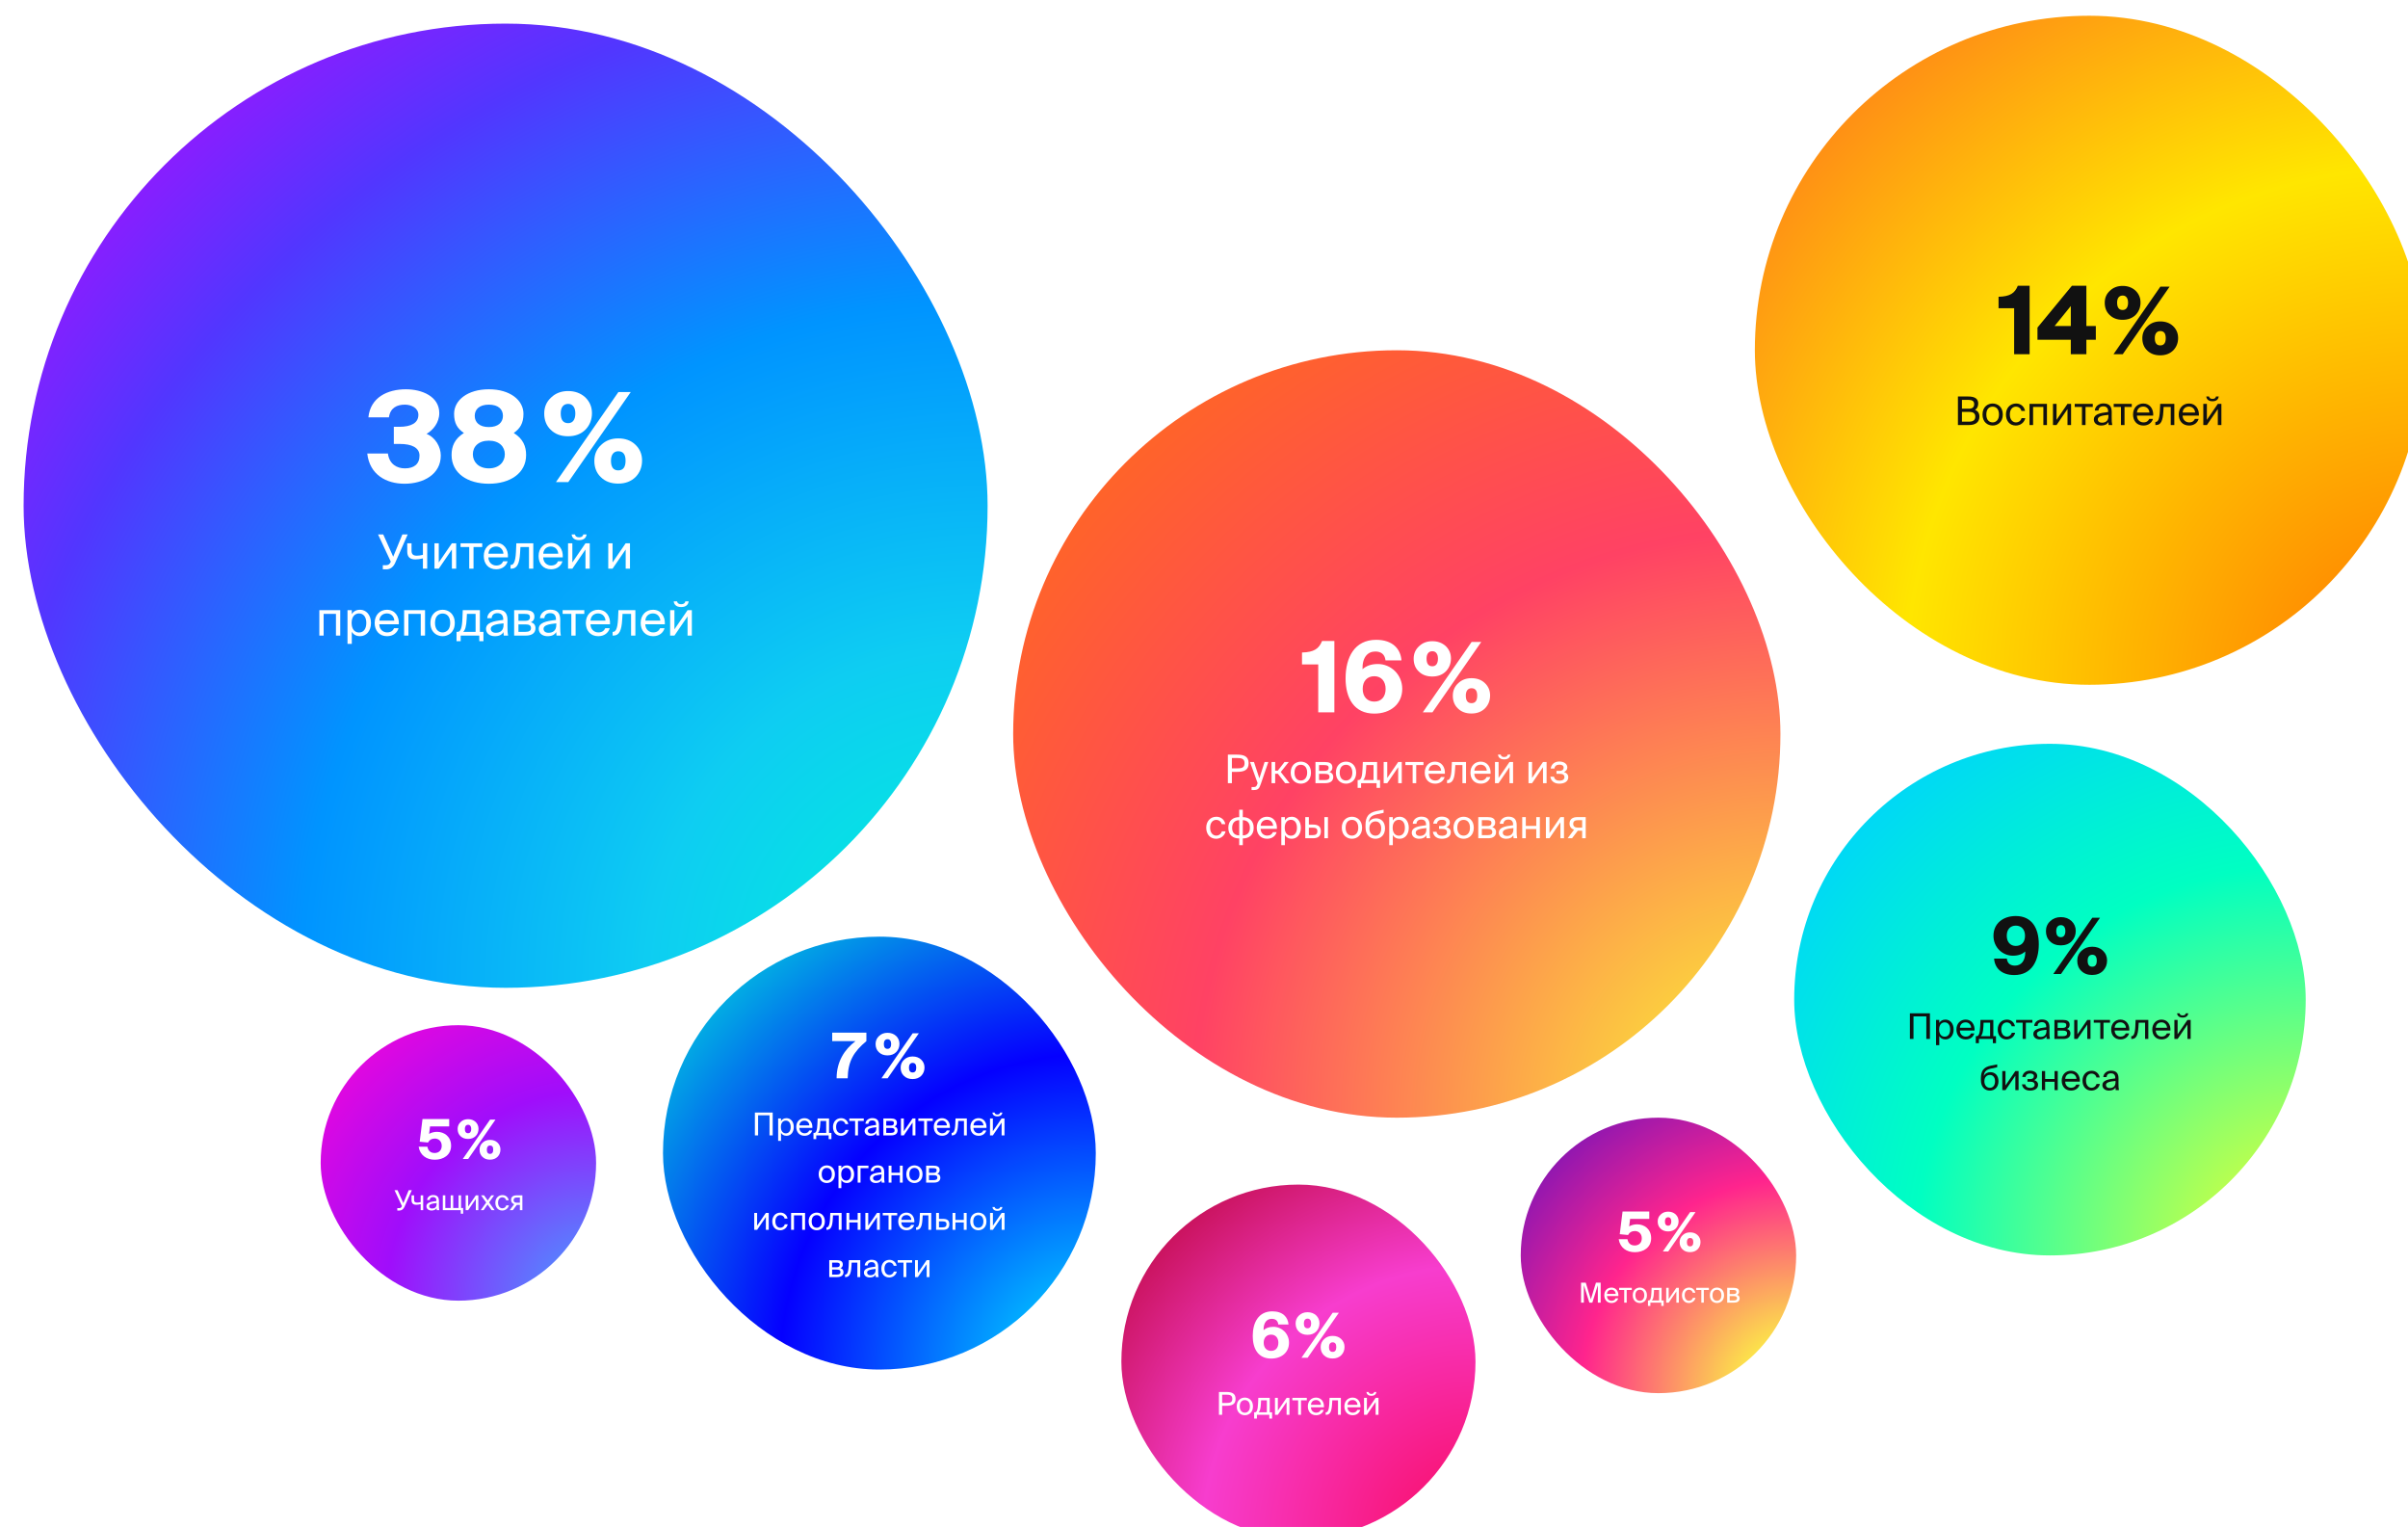 <svg width="1224" height="776" viewBox="0 0 1224 776" fill="none" xmlns="http://www.w3.org/2000/svg">
<g filter="url(#filter0_i)">
<rect width="490" height="490" rx="245" fill="url(#paint0_radial)"/>
<path d="M193.816 226.024C189.784 226.024 185.88 223.912 185.176 218.472H174.68C175.896 229.288 184.408 233.832 193.624 233.832C203.288 233.832 212.056 229.032 212.056 219.496C212.056 215.208 209.432 210.344 204.824 208.488C208.088 206.632 211.288 202.792 211.288 197.928C211.288 189.48 202.52 185.832 194.328 185.832C184.984 185.832 176.28 189.928 175.256 200.104H185.688C186.392 195.176 189.848 193.64 193.816 193.64C197.272 193.64 200.664 195.432 200.664 198.824C200.664 202.92 197.016 204.904 190.936 204.904H188.184V213.608H191.256C197.208 213.608 201.24 215.464 201.24 219.56C201.24 223.848 198.424 226.024 193.816 226.024ZM236.482 233.832C247.234 233.832 255.426 228.52 255.426 219.24C255.426 214.888 253.954 211.048 249.154 208.04C252.29 205.8 254.082 203.176 254.082 198.312C254.082 191.336 247.234 185.832 236.482 185.832C225.73 185.832 218.818 191.336 218.818 198.312C218.818 203.176 220.546 205.8 223.81 208.04C219.01 211.048 217.538 214.888 217.538 219.24C217.538 228.52 225.73 233.832 236.482 233.832ZM236.482 226.024C231.234 226.024 228.354 222.696 228.354 218.856C228.354 215.016 231.17 211.944 236.482 211.944C241.794 211.944 244.61 215.016 244.61 218.856C244.61 222.696 241.73 226.024 236.482 226.024ZM236.482 205.032C231.682 205.032 229.314 202.6 229.314 199.336C229.314 196.008 231.682 193.64 236.482 193.64C241.282 193.64 243.65 196.008 243.65 199.336C243.65 202.6 241.282 205.032 236.482 205.032Z" fill="white"/>
<path d="M276.798 203.048C277.95 203.048 278.846 202.621 279.486 201.768C280.126 200.872 280.446 199.656 280.446 198.12C280.446 196.584 280.126 195.389 279.486 194.536C278.846 193.683 277.95 193.256 276.798 193.256C275.603 193.256 274.664 193.683 273.982 194.536C273.342 195.389 273.022 196.563 273.022 198.056C273.022 201.384 274.28 203.048 276.798 203.048ZM285.63 206.312C283.368 208.573 280.403 209.704 276.734 209.704C273.064 209.704 270.12 208.595 267.902 206.376C265.726 204.285 264.638 201.533 264.638 198.12C264.638 194.835 265.811 192.125 268.158 189.992C270.419 187.816 273.299 186.728 276.798 186.728C280.211 186.728 283.091 187.773 285.438 189.864C287.742 192.083 288.894 194.771 288.894 197.928C288.894 201.256 287.806 204.051 285.63 206.312ZM302.334 187.24H308.606L276.862 233H270.59L302.334 187.24ZM298.558 222.12C298.558 225.405 299.795 227.048 302.27 227.048C304.744 227.048 305.982 225.405 305.982 222.12C305.982 218.92 304.744 217.32 302.27 217.32C301.118 217.32 300.2 217.747 299.518 218.6C298.878 219.453 298.558 220.627 298.558 222.12ZM311.102 230.376C308.84 232.637 305.875 233.768 302.206 233.768C298.536 233.768 295.592 232.659 293.374 230.44C291.198 228.349 290.11 225.597 290.11 222.184C290.11 218.899 291.283 216.189 293.63 214.056C295.891 211.88 298.771 210.792 302.27 210.792C305.811 210.792 308.691 211.837 310.91 213.928C313.214 216.104 314.366 218.792 314.366 221.992C314.366 225.32 313.278 228.115 311.102 230.376Z" fill="white"/>
<path d="M184.39 277.336C186.406 277.336 187.894 276.16 188.83 274.144L195.238 259.6H192.526L187.87 270.904L182.806 259.6H180.166L186.646 273.448L186.31 274.072C185.83 274.96 185.086 275.224 184.222 275.224H182.59V277.336H184.39ZM205.153 277V264.088H202.969V269.968C201.769 270.256 200.761 270.4 199.921 270.4C198.097 270.4 197.185 269.752 197.185 267.832V264.088H195.001V268.288C195.001 271.096 196.417 272.296 199.129 272.296C200.305 272.296 201.457 272.128 202.969 271.768V277H205.153ZM217.7 277H219.884V264.088H217.7L211.028 273.832V264.088H208.844V277H211.028L217.7 267.256V277ZM233.114 265.984V264.088H222.098V265.984H226.514V277H228.698V265.984H233.114ZM246.187 271.264C246.451 267.16 244.123 263.872 240.163 263.872C236.635 263.872 233.899 266.464 233.899 270.568C233.899 274.384 236.155 277.312 240.235 277.312C243.379 277.312 245.443 275.464 246.019 273.256H243.763C243.211 274.528 242.155 275.392 240.235 275.392C238.339 275.392 236.323 274.048 236.251 271.264H246.187ZM240.163 265.744C242.491 265.744 243.811 267.568 243.883 269.392H236.275C236.467 266.8 238.243 265.744 240.163 265.744ZM259.075 264.088H250.459L250.267 268.504C250.003 273.856 248.899 275.104 247.747 275.104H247.507V277H247.915C250.915 277 252.043 274.312 252.355 269.104L252.547 265.984H256.891V277H259.075V264.088ZM274.054 271.264C274.318 267.16 271.99 263.872 268.03 263.872C264.502 263.872 261.766 266.464 261.766 270.568C261.766 274.384 264.022 277.312 268.102 277.312C271.246 277.312 273.31 275.464 273.886 273.256H271.63C271.078 274.528 270.022 275.392 268.102 275.392C266.206 275.392 264.19 274.048 264.118 271.264H274.054ZM268.03 265.744C270.358 265.744 271.678 267.568 271.75 269.392H264.142C264.334 266.8 266.11 265.744 268.03 265.744ZM284.471 259.6C284.375 260.368 283.775 261.064 282.359 261.064C280.943 261.064 280.367 260.368 280.271 259.6H278.567C278.687 261.04 279.695 262.504 282.335 262.504C285.071 262.504 285.983 261.04 286.175 259.6H284.471ZM285.599 277H287.783V264.088H285.599L278.927 273.832V264.088H276.743V277H278.927L285.599 267.256V277ZM306.036 277H308.22V264.088H306.036L299.364 273.832V264.088H297.18V277H299.364L306.036 267.256V277ZM160.953 298.088H150.321V311H152.505V299.984H158.769V311H160.953V298.088ZM164.641 298.088V315.2H166.825V309.056C167.617 310.424 168.961 311.312 171.049 311.312C174.025 311.312 176.569 308.888 176.569 304.592C176.569 300.368 174.025 297.872 171.049 297.872C168.961 297.872 167.617 298.76 166.825 300.128V298.088H164.641ZM166.729 304.592C166.729 301.184 168.553 299.744 170.497 299.744C172.729 299.744 174.193 301.496 174.193 304.592C174.193 307.688 172.729 309.44 170.497 309.44C168.553 309.44 166.729 308 166.729 304.592ZM190.733 305.264C190.997 301.16 188.669 297.872 184.709 297.872C181.181 297.872 178.445 300.464 178.445 304.568C178.445 308.384 180.701 311.312 184.781 311.312C187.925 311.312 189.989 309.464 190.565 307.256H188.309C187.757 308.528 186.701 309.392 184.781 309.392C182.885 309.392 180.869 308.048 180.797 305.264H190.733ZM184.709 299.744C187.037 299.744 188.357 301.568 188.429 303.392H180.821C181.013 300.8 182.789 299.744 184.709 299.744ZM204.054 298.088H193.422V311H195.606V299.984H201.87V311H204.054V298.088ZM209.111 304.592C209.111 301.064 210.983 299.792 212.975 299.792C214.967 299.792 216.839 301.136 216.839 304.592C216.839 307.904 214.967 309.392 212.975 309.392C210.983 309.392 209.111 308.048 209.111 304.592ZM212.975 297.872C209.975 297.872 206.783 299.912 206.783 304.592C206.783 309.272 209.975 311.312 212.975 311.312C215.975 311.312 219.167 309.272 219.167 304.592C219.167 299.912 215.975 297.872 212.975 297.872ZM233.736 309.104H231.936V298.088H223.224L223.056 302.24C222.864 307.184 222.096 309.104 220.632 309.104H220.056V313.856H222.168V311H231.624V313.856H233.736V309.104ZM229.752 309.104H223.464C224.472 308.144 225.024 306.272 225.216 302.456L225.336 299.984H229.752V309.104ZM243.954 305.6C243.954 308.648 242.01 309.584 239.97 309.584C238.41 309.584 237.474 308.768 237.474 307.544C237.474 305.768 239.994 305.168 243.954 304.784V305.6ZM239.49 311.312C241.794 311.312 243.114 310.568 243.906 309.224C243.93 309.992 244.002 310.52 244.074 311H246.282C246.018 309.776 245.922 308.312 245.946 306.128L245.97 303.152C245.994 299.504 244.41 297.824 240.834 297.824C238.338 297.824 235.842 299.384 235.65 302.168H237.906C238.002 300.56 239.034 299.6 240.858 299.6C242.49 299.6 243.786 300.368 243.786 302.744V303.056C238.506 303.632 235.05 304.544 235.05 307.592C235.05 309.968 237.066 311.312 239.49 311.312ZM249.344 298.088V311H255.344C258.104 311 260.192 309.92 260.192 307.232C260.192 305.504 259.208 304.592 257.864 304.208C259.064 303.704 259.664 302.744 259.664 301.376C259.664 298.76 257.552 298.088 254.96 298.088H249.344ZM251.528 303.512V299.984H254.744C256.376 299.984 257.384 300.272 257.384 301.616C257.384 303.08 256.424 303.512 254.816 303.512H251.528ZM251.528 305.312H254.936C256.952 305.312 257.912 305.768 257.912 307.208C257.912 308.552 256.928 309.104 255.008 309.104H251.528V305.312ZM270.766 305.6C270.766 308.648 268.822 309.584 266.782 309.584C265.222 309.584 264.286 308.768 264.286 307.544C264.286 305.768 266.806 305.168 270.766 304.784V305.6ZM266.302 311.312C268.606 311.312 269.926 310.568 270.718 309.224C270.742 309.992 270.814 310.52 270.886 311H273.094C272.83 309.776 272.734 308.312 272.758 306.128L272.782 303.152C272.806 299.504 271.222 297.824 267.646 297.824C265.15 297.824 262.654 299.384 262.462 302.168H264.718C264.814 300.56 265.846 299.6 267.67 299.6C269.302 299.6 270.598 300.368 270.598 302.744V303.056C265.318 303.632 261.862 304.544 261.862 307.592C261.862 309.968 263.878 311.312 266.302 311.312ZM285.005 299.984V298.088H273.989V299.984H278.405V311H280.589V299.984H285.005ZM298.077 305.264C298.341 301.16 296.013 297.872 292.053 297.872C288.525 297.872 285.789 300.464 285.789 304.568C285.789 308.384 288.045 311.312 292.125 311.312C295.269 311.312 297.333 309.464 297.909 307.256H295.653C295.101 308.528 294.045 309.392 292.125 309.392C290.229 309.392 288.213 308.048 288.141 305.264H298.077ZM292.053 299.744C294.381 299.744 295.701 301.568 295.773 303.392H288.165C288.357 300.8 290.133 299.744 292.053 299.744ZM310.966 298.088H302.35L302.158 302.504C301.894 307.856 300.79 309.104 299.638 309.104H299.398V311H299.806C302.806 311 303.934 308.312 304.246 303.104L304.438 299.984H308.782V311H310.966V298.088ZM325.944 305.264C326.208 301.16 323.88 297.872 319.92 297.872C316.392 297.872 313.656 300.464 313.656 304.568C313.656 308.384 315.912 311.312 319.992 311.312C323.136 311.312 325.2 309.464 325.776 307.256H323.52C322.968 308.528 321.912 309.392 319.992 309.392C318.096 309.392 316.08 308.048 316.008 305.264H325.944ZM319.92 299.744C322.248 299.744 323.568 301.568 323.64 303.392H316.032C316.224 300.8 318 299.744 319.92 299.744ZM336.361 293.6C336.265 294.368 335.665 295.064 334.249 295.064C332.833 295.064 332.257 294.368 332.161 293.6H330.457C330.577 295.04 331.585 296.504 334.225 296.504C336.961 296.504 337.873 295.04 338.065 293.6H336.361ZM337.489 311H339.673V298.088H337.489L330.817 307.832V298.088H328.633V311H330.817L337.489 301.256V311Z" fill="white"/>
</g>
<g filter="url(#filter1_i)">
<rect x="884" width="340" height="340" rx="170" fill="url(#paint1_radial)"/>
<path d="M1023.67 172V137.2H1017.67C1016.14 140.992 1013.74 142.672 1007.88 142.816V148.624H1015.8V172H1023.67ZM1044.6 147.52V157.696H1036.35L1044.6 147.52ZM1057.32 157.696H1052.52V137.2H1045.18L1027.66 158.464V164.656H1044.6V172H1052.52V164.656H1057.32V157.696Z" fill="#111111"/>
<path d="M1070.97 149.536C1071.84 149.536 1072.51 149.216 1072.99 148.576C1073.47 147.904 1073.71 146.992 1073.71 145.84C1073.71 144.688 1073.47 143.792 1072.99 143.152C1072.51 142.512 1071.84 142.192 1070.97 142.192C1070.08 142.192 1069.37 142.512 1068.86 143.152C1068.38 143.792 1068.14 144.672 1068.14 145.792C1068.14 148.288 1069.08 149.536 1070.97 149.536ZM1077.6 151.984C1075.9 153.68 1073.68 154.528 1070.92 154.528C1068.17 154.528 1065.96 153.696 1064.3 152.032C1062.67 150.464 1061.85 148.4 1061.85 145.84C1061.85 143.376 1062.73 141.344 1064.49 139.744C1066.19 138.112 1068.35 137.296 1070.97 137.296C1073.53 137.296 1075.69 138.08 1077.45 139.648C1079.18 141.312 1080.04 143.328 1080.04 145.696C1080.04 148.192 1079.23 150.288 1077.6 151.984ZM1090.12 137.68H1094.83L1071.02 172H1066.32L1090.12 137.68ZM1087.29 163.84C1087.29 166.304 1088.22 167.536 1090.08 167.536C1091.93 167.536 1092.86 166.304 1092.86 163.84C1092.86 161.44 1091.93 160.24 1090.08 160.24C1089.21 160.24 1088.52 160.56 1088.01 161.2C1087.53 161.84 1087.29 162.72 1087.29 163.84ZM1096.7 170.032C1095 171.728 1092.78 172.576 1090.03 172.576C1087.28 172.576 1085.07 171.744 1083.4 170.08C1081.77 168.512 1080.96 166.448 1080.96 163.888C1080.96 161.424 1081.84 159.392 1083.6 157.792C1085.29 156.16 1087.45 155.344 1090.08 155.344C1092.73 155.344 1094.89 156.128 1096.56 157.696C1098.28 159.328 1099.15 161.344 1099.15 163.744C1099.15 166.24 1098.33 168.336 1096.7 170.032Z" fill="#111111"/>
<path d="M987.229 208H992.949C995.849 208 998.149 206.8 998.149 203.72C998.149 201.94 997.329 200.86 995.949 200.28C996.969 199.7 997.549 198.46 997.549 197.08C997.549 194.2 995.149 193.5 992.449 193.5H987.229V208ZM989.269 201.32H992.849C995.029 201.32 996.049 202.04 996.049 203.74C996.049 205.4 995.049 206.28 992.969 206.28H989.269V201.32ZM989.269 195.22H992.769C994.389 195.22 995.489 195.86 995.489 197.36C995.489 199.06 994.449 199.7 992.769 199.7H989.269V195.22ZM1001.66 202.66C1001.66 199.72 1003.22 198.66 1004.88 198.66C1006.54 198.66 1008.1 199.78 1008.1 202.66C1008.1 205.42 1006.54 206.66 1004.88 206.66C1003.22 206.66 1001.66 205.54 1001.66 202.66ZM1004.88 197.06C1002.38 197.06 999.72 198.76 999.72 202.66C999.72 206.56 1002.38 208.26 1004.88 208.26C1007.38 208.26 1010.04 206.56 1010.04 202.66C1010.04 198.76 1007.38 197.06 1004.88 197.06ZM1016.83 197.06C1013.65 197.06 1011.63 199.44 1011.63 202.64C1011.63 205.92 1013.55 208.26 1016.65 208.26C1019.17 208.26 1021.07 206.52 1021.45 204.5H1019.57C1019.31 205.62 1018.25 206.66 1016.71 206.66C1015.11 206.66 1013.61 205.34 1013.61 202.62C1013.61 199.92 1015.11 198.66 1016.71 198.66C1018.13 198.66 1019.23 199.56 1019.49 200.84H1021.33C1021.07 199 1019.47 197.06 1016.83 197.06ZM1032.47 197.24H1023.61V208H1025.43V198.82H1030.65V208H1032.47V197.24ZM1042.92 208H1044.74V197.24H1042.92L1037.36 205.36V197.24H1035.54V208H1037.36L1042.92 199.88V208ZM1055.77 198.82V197.24H1046.59V198.82H1050.27V208H1052.09V198.82H1055.77ZM1063.72 203.5C1063.72 206.04 1062.1 206.82 1060.4 206.82C1059.1 206.82 1058.32 206.14 1058.32 205.12C1058.32 203.64 1060.42 203.14 1063.72 202.82V203.5ZM1060 208.26C1061.92 208.26 1063.02 207.64 1063.68 206.52C1063.7 207.16 1063.76 207.6 1063.82 208H1065.66C1065.44 206.98 1065.36 205.76 1065.38 203.94L1065.4 201.46C1065.42 198.42 1064.1 197.02 1061.12 197.02C1059.04 197.02 1056.96 198.32 1056.8 200.64H1058.68C1058.76 199.3 1059.62 198.5 1061.14 198.5C1062.5 198.5 1063.58 199.14 1063.58 201.12V201.38C1059.18 201.86 1056.3 202.62 1056.3 205.16C1056.3 207.14 1057.98 208.26 1060 208.26ZM1075.59 198.82V197.24H1066.41V198.82H1070.09V208H1071.91V198.82H1075.59ZM1086.48 203.22C1086.7 199.8 1084.76 197.06 1081.46 197.06C1078.52 197.06 1076.24 199.22 1076.24 202.64C1076.24 205.82 1078.12 208.26 1081.52 208.26C1084.14 208.26 1085.86 206.72 1086.34 204.88H1084.46C1084 205.94 1083.12 206.66 1081.52 206.66C1079.94 206.66 1078.26 205.54 1078.2 203.22H1086.48ZM1081.46 198.62C1083.4 198.62 1084.5 200.14 1084.56 201.66H1078.22C1078.38 199.5 1079.86 198.62 1081.46 198.62ZM1097.22 197.24H1090.04L1089.88 200.92C1089.66 205.38 1088.74 206.42 1087.78 206.42H1087.58V208H1087.92C1090.42 208 1091.36 205.76 1091.62 201.42L1091.78 198.82H1095.4V208H1097.22V197.24ZM1109.71 203.22C1109.93 199.8 1107.99 197.06 1104.69 197.06C1101.75 197.06 1099.47 199.22 1099.47 202.64C1099.47 205.82 1101.35 208.26 1104.75 208.26C1107.37 208.26 1109.09 206.72 1109.57 204.88H1107.69C1107.23 205.94 1106.35 206.66 1104.75 206.66C1103.17 206.66 1101.49 205.54 1101.43 203.22H1109.71ZM1104.69 198.62C1106.63 198.62 1107.73 200.14 1107.79 201.66H1101.45C1101.61 199.5 1103.09 198.62 1104.69 198.62ZM1118.39 193.5C1118.31 194.14 1117.81 194.72 1116.63 194.72C1115.45 194.72 1114.97 194.14 1114.89 193.5H1113.47C1113.57 194.7 1114.41 195.92 1116.61 195.92C1118.89 195.92 1119.65 194.7 1119.81 193.5H1118.39ZM1119.33 208H1121.15V197.24H1119.33L1113.77 205.36V197.24H1111.95V208H1113.77L1119.33 199.88V208Z" fill="#111111"/>
</g>
<g filter="url(#filter2_i)">
<rect x="507" y="170" width="390" height="390" rx="195" fill="url(#paint2_radial)"/>
<path d="M670.267 354V317.75H664.017C662.417 321.7 659.917 323.45 653.817 323.6V329.65H662.067V354H670.267ZM684.669 342.1C684.669 338.1 686.969 335.65 690.569 335.65C694.169 335.65 696.319 338.3 696.319 342.1C696.319 346.05 694.169 348.55 690.569 348.55C686.969 348.55 684.669 346.05 684.669 342.1ZM691.069 323.1C693.669 323.1 695.869 324.2 696.269 327.6H704.369C703.969 321.85 699.919 317.15 691.519 317.15C680.469 317.15 675.969 326.15 675.969 336.75C675.969 346.8 680.269 354.65 690.569 354.65C698.819 354.65 704.769 349.75 704.769 342.1C704.769 334.7 698.919 329.45 692.369 329.45C688.769 329.45 686.369 330.5 684.569 332.1C684.419 325.95 687.269 323.1 691.069 323.1Z" fill="white"/>
<path d="M720.076 330.6C720.976 330.6 721.676 330.267 722.176 329.6C722.676 328.9 722.926 327.95 722.926 326.75C722.926 325.55 722.676 324.617 722.176 323.95C721.676 323.283 720.976 322.95 720.076 322.95C719.143 322.95 718.41 323.283 717.876 323.95C717.376 324.617 717.126 325.533 717.126 326.7C717.126 329.3 718.11 330.6 720.076 330.6ZM726.976 333.15C725.21 334.917 722.893 335.8 720.026 335.8C717.16 335.8 714.86 334.933 713.126 333.2C711.426 331.567 710.576 329.417 710.576 326.75C710.576 324.183 711.493 322.067 713.326 320.4C715.093 318.7 717.343 317.85 720.076 317.85C722.743 317.85 724.993 318.667 726.826 320.3C728.626 322.033 729.526 324.133 729.526 326.6C729.526 329.2 728.676 331.383 726.976 333.15ZM740.026 318.25H744.926L720.126 354H715.226L740.026 318.25ZM737.076 345.5C737.076 348.067 738.043 349.35 739.976 349.35C741.91 349.35 742.876 348.067 742.876 345.5C742.876 343 741.91 341.75 739.976 341.75C739.076 341.75 738.36 342.083 737.826 342.75C737.326 343.417 737.076 344.333 737.076 345.5ZM746.876 351.95C745.11 353.717 742.793 354.6 739.926 354.6C737.06 354.6 734.76 353.733 733.026 352C731.326 350.367 730.476 348.217 730.476 345.55C730.476 342.983 731.393 340.867 733.226 339.2C734.993 337.5 737.243 336.65 739.976 336.65C742.743 336.65 744.993 337.467 746.726 339.1C748.526 340.8 749.426 342.9 749.426 345.4C749.426 348 748.576 350.183 746.876 351.95Z" fill="white"/>
<path d="M616.137 375.5V390H618.177V384.26H620.677C624.217 384.26 626.697 383.48 626.697 379.88C626.697 376.3 624.217 375.5 620.677 375.5H616.137ZM620.837 377.22C622.977 377.22 624.617 377.52 624.617 379.88C624.617 382.26 622.977 382.48 620.837 382.48H618.177V377.22H620.837ZM628.183 393.5H629.123C631.543 393.5 632.063 392.78 632.863 390.46L636.703 379.24H634.803L632.143 387.54L629.403 379.24H627.383L631.263 390L631.183 390.22C630.703 391.9 630.123 391.98 628.923 391.98H628.183V393.5ZM645.255 390H647.515L643.035 384.32L647.095 379.24H644.935L641.515 383.64H640.175V379.24H638.335V390H640.175V385.22H641.555L645.255 390ZM650.002 384.66C650.002 381.72 651.562 380.66 653.222 380.66C654.882 380.66 656.442 381.78 656.442 384.66C656.442 387.42 654.882 388.66 653.222 388.66C651.562 388.66 650.002 387.54 650.002 384.66ZM653.222 379.06C650.722 379.06 648.062 380.76 648.062 384.66C648.062 388.56 650.722 390.26 653.222 390.26C655.722 390.26 658.382 388.56 658.382 384.66C658.382 380.76 655.722 379.06 653.222 379.06ZM660.659 379.24V390H665.659C667.959 390 669.699 389.1 669.699 386.86C669.699 385.42 668.879 384.66 667.759 384.34C668.759 383.92 669.259 383.12 669.259 381.98C669.259 379.8 667.499 379.24 665.339 379.24H660.659ZM662.479 383.76V380.82H665.159C666.519 380.82 667.359 381.06 667.359 382.18C667.359 383.4 666.559 383.76 665.219 383.76H662.479ZM662.479 385.26H665.319C666.999 385.26 667.799 385.64 667.799 386.84C667.799 387.96 666.979 388.42 665.379 388.42H662.479V385.26ZM672.971 384.66C672.971 381.72 674.531 380.66 676.191 380.66C677.851 380.66 679.411 381.78 679.411 384.66C679.411 387.42 677.851 388.66 676.191 388.66C674.531 388.66 672.971 387.54 672.971 384.66ZM676.191 379.06C673.691 379.06 671.031 380.76 671.031 384.66C671.031 388.56 673.691 390.26 676.191 390.26C678.691 390.26 681.351 388.56 681.351 384.66C681.351 380.76 678.691 379.06 676.191 379.06ZM693.493 388.42H691.993V379.24H684.733L684.593 382.7C684.433 386.82 683.793 388.42 682.573 388.42H682.093V392.38H683.853V390H691.733V392.38H693.493V388.42ZM690.173 388.42H684.933C685.773 387.62 686.233 386.06 686.393 382.88L686.493 380.82H690.173V388.42ZM702.707 390H704.527V379.24H702.707L697.147 387.36V379.24H695.327V390H697.147L702.707 381.88V390ZM715.552 380.82V379.24H706.372V380.82H710.052V390H711.872V380.82H715.552ZM726.446 385.22C726.666 381.8 724.726 379.06 721.426 379.06C718.486 379.06 716.206 381.22 716.206 384.64C716.206 387.82 718.086 390.26 721.486 390.26C724.106 390.26 725.826 388.72 726.306 386.88H724.426C723.966 387.94 723.086 388.66 721.486 388.66C719.906 388.66 718.226 387.54 718.166 385.22H726.446ZM721.426 380.62C723.366 380.62 724.466 382.14 724.526 383.66H718.186C718.346 381.5 719.826 380.62 721.426 380.62ZM737.186 379.24H730.006L729.846 382.92C729.626 387.38 728.706 388.42 727.746 388.42H727.546V390H727.886C730.386 390 731.326 387.76 731.586 383.42L731.746 380.82H735.366V390H737.186V379.24ZM749.669 385.22C749.889 381.8 747.949 379.06 744.649 379.06C741.709 379.06 739.429 381.22 739.429 384.64C739.429 387.82 741.309 390.26 744.709 390.26C747.329 390.26 749.049 388.72 749.529 386.88H747.649C747.189 387.94 746.309 388.66 744.709 388.66C743.129 388.66 741.449 387.54 741.389 385.22H749.669ZM744.649 380.62C746.589 380.62 747.689 382.14 747.749 383.66H741.409C741.569 381.5 743.049 380.62 744.649 380.62ZM758.349 375.5C758.269 376.14 757.769 376.72 756.589 376.72C755.409 376.72 754.929 376.14 754.849 375.5H753.429C753.529 376.7 754.369 377.92 756.569 377.92C758.849 377.92 759.609 376.7 759.769 375.5H758.349ZM759.289 390H761.109V379.24H759.289L753.729 387.36V379.24H751.909V390H753.729L759.289 381.88V390ZM776.32 390H778.14V379.24H776.32L770.76 387.36V379.24H768.94V390H770.76L776.32 381.88V390ZM786.986 384.36C787.946 383.9 788.686 383.14 788.686 382.04C788.686 380.02 786.726 379 784.606 379C782.346 379 780.606 380.22 780.226 382.56H782.106C782.346 381.1 783.366 380.6 784.706 380.6C785.886 380.6 786.806 381.06 786.806 382.08C786.806 383.2 786.046 383.76 784.786 383.76H783.166V385.26H784.886C786.406 385.26 787.226 385.76 787.226 387.02C787.226 388.04 786.266 388.74 784.746 388.74C783.206 388.74 782.186 388.1 781.886 386.72H780.046C780.426 389.18 782.326 390.26 784.626 390.26C787.026 390.26 789.166 389.26 789.166 386.94C789.166 385.5 788.126 384.68 786.986 384.36ZM610.332 407.06C607.152 407.06 605.132 409.44 605.132 412.64C605.132 415.92 607.052 418.26 610.152 418.26C612.672 418.26 614.572 416.52 614.952 414.5H613.072C612.812 415.62 611.752 416.66 610.212 416.66C608.612 416.66 607.112 415.34 607.112 412.62C607.112 409.92 608.612 408.66 610.212 408.66C611.632 408.66 612.732 409.56 612.992 410.84H614.832C614.572 409 612.972 407.06 610.332 407.06ZM623.722 403.5H621.902V407.26C618.782 407.26 616.362 409 616.362 412.66C616.362 416.44 618.782 418.1 621.902 418.1V421.5H623.722V418.1C626.822 418.1 629.262 416.44 629.262 412.66C629.262 409 626.862 407.26 623.722 407.26V403.5ZM621.902 416.54C619.762 416.54 618.302 415.34 618.302 412.72C618.302 410.08 619.822 408.82 621.902 408.82V416.54ZM623.722 408.82C625.862 408.82 627.322 410.08 627.322 412.72C627.322 415.34 625.802 416.54 623.722 416.54V408.82ZM641.055 413.22C641.275 409.8 639.335 407.06 636.035 407.06C633.095 407.06 630.815 409.22 630.815 412.64C630.815 415.82 632.695 418.26 636.095 418.26C638.715 418.26 640.435 416.72 640.915 414.88H639.035C638.575 415.94 637.695 416.66 636.095 416.66C634.515 416.66 632.835 415.54 632.775 413.22H641.055ZM636.035 408.62C637.975 408.62 639.075 410.14 639.135 411.66H632.795C632.955 409.5 634.435 408.62 636.035 408.62ZM643.296 407.24V421.5H645.116V416.38C645.776 417.52 646.896 418.26 648.636 418.26C651.116 418.26 653.236 416.24 653.236 412.66C653.236 409.14 651.116 407.06 648.636 407.06C646.896 407.06 645.776 407.8 645.116 408.94V407.24H643.296ZM645.036 412.66C645.036 409.82 646.556 408.62 648.176 408.62C650.036 408.62 651.256 410.08 651.256 412.66C651.256 415.24 650.036 416.7 648.176 416.7C646.556 416.7 645.036 415.5 645.036 412.66ZM659.363 418C661.823 418 663.403 417.1 663.403 414.44C663.403 412.14 662.183 411.04 659.383 411.04H657.303V407.24H655.483V418H659.363ZM657.303 412.62H659.143C660.823 412.62 661.623 413 661.623 414.44C661.623 415.9 660.803 416.42 659.203 416.42H657.303V412.62ZM667.003 418V407.24H665.183V418H667.003ZM675.979 412.66C675.979 409.72 677.539 408.66 679.199 408.66C680.859 408.66 682.419 409.78 682.419 412.66C682.419 415.42 680.859 416.66 679.199 416.66C677.539 416.66 675.979 415.54 675.979 412.66ZM679.199 407.06C676.699 407.06 674.039 408.76 674.039 412.66C674.039 416.56 676.699 418.26 679.199 418.26C681.699 418.26 684.359 416.56 684.359 412.66C684.359 408.76 681.699 407.06 679.199 407.06ZM691.476 407.86C689.876 407.86 688.436 408.56 687.716 410.06C687.976 407.38 689.236 406.4 691.856 405.82L695.296 405.08V403.46L691.756 404.16C687.436 405.02 686.156 407.28 686.096 411.16V412.4C686.096 416.32 688.376 418.26 691.156 418.26C693.796 418.26 696.016 416.42 696.016 412.96C696.016 409.56 693.916 407.86 691.476 407.86ZM691.156 416.68C689.336 416.68 688.056 415.26 688.056 412.98C688.056 410.56 689.536 409.44 691.176 409.44C692.836 409.44 694.076 410.64 694.076 413C694.076 415.34 692.916 416.68 691.156 416.68ZM698.159 407.24V421.5H699.979V416.38C700.639 417.52 701.759 418.26 703.499 418.26C705.979 418.26 708.099 416.24 708.099 412.66C708.099 409.14 705.979 407.06 703.499 407.06C701.759 407.06 700.639 407.8 699.979 408.94V407.24H698.159ZM699.899 412.66C699.899 409.82 701.419 408.62 703.039 408.62C704.899 408.62 706.119 410.08 706.119 412.66C706.119 415.24 704.899 416.7 703.039 416.7C701.419 416.7 699.899 415.5 699.899 412.66ZM717.027 413.5C717.027 416.04 715.407 416.82 713.707 416.82C712.407 416.82 711.627 416.14 711.627 415.12C711.627 413.64 713.727 413.14 717.027 412.82V413.5ZM713.307 418.26C715.227 418.26 716.327 417.64 716.987 416.52C717.007 417.16 717.067 417.6 717.127 418H718.967C718.747 416.98 718.667 415.76 718.687 413.94L718.707 411.46C718.727 408.42 717.407 407.02 714.427 407.02C712.347 407.02 710.267 408.32 710.107 410.64H711.987C712.067 409.3 712.927 408.5 714.447 408.5C715.807 408.5 716.887 409.14 716.887 411.12V411.38C712.487 411.86 709.607 412.62 709.607 415.16C709.607 417.14 711.287 418.26 713.307 418.26ZM727.279 412.36C728.239 411.9 728.979 411.14 728.979 410.04C728.979 408.02 727.019 407 724.899 407C722.639 407 720.899 408.22 720.519 410.56H722.399C722.639 409.1 723.659 408.6 724.999 408.6C726.179 408.6 727.099 409.06 727.099 410.08C727.099 411.2 726.339 411.76 725.079 411.76H723.459V413.26H725.179C726.699 413.26 727.519 413.76 727.519 415.02C727.519 416.04 726.559 416.74 725.039 416.74C723.499 416.74 722.479 416.1 722.179 414.72H720.339C720.719 417.18 722.619 418.26 724.919 418.26C727.319 418.26 729.459 417.26 729.459 414.94C729.459 413.5 728.419 412.68 727.279 412.36ZM732.756 412.66C732.756 409.72 734.316 408.66 735.976 408.66C737.636 408.66 739.196 409.78 739.196 412.66C739.196 415.42 737.636 416.66 735.976 416.66C734.316 416.66 732.756 415.54 732.756 412.66ZM735.976 407.06C733.476 407.06 730.816 408.76 730.816 412.66C730.816 416.56 733.476 418.26 735.976 418.26C738.476 418.26 741.136 416.56 741.136 412.66C741.136 408.76 738.476 407.06 735.976 407.06ZM743.413 407.24V418H748.413C750.713 418 752.453 417.1 752.453 414.86C752.453 413.42 751.633 412.66 750.513 412.34C751.513 411.92 752.013 411.12 752.013 409.98C752.013 407.8 750.253 407.24 748.093 407.24H743.413ZM745.233 411.76V408.82H747.913C749.273 408.82 750.113 409.06 750.113 410.18C750.113 411.4 749.313 411.76 747.973 411.76H745.233ZM745.233 413.26H748.073C749.753 413.26 750.553 413.64 750.553 414.84C750.553 415.96 749.733 416.42 748.133 416.42H745.233V413.26ZM761.265 413.5C761.265 416.04 759.645 416.82 757.945 416.82C756.645 416.82 755.865 416.14 755.865 415.12C755.865 413.64 757.965 413.14 761.265 412.82V413.5ZM757.545 418.26C759.465 418.26 760.565 417.64 761.225 416.52C761.245 417.16 761.305 417.6 761.365 418H763.205C762.985 416.98 762.905 415.76 762.925 413.94L762.945 411.46C762.965 408.42 761.645 407.02 758.665 407.02C756.585 407.02 754.505 408.32 754.345 410.64H756.225C756.305 409.3 757.165 408.5 758.685 408.5C760.045 408.5 761.125 409.14 761.125 411.12V411.38C756.725 411.86 753.845 412.62 753.845 415.16C753.845 417.14 755.525 418.26 757.545 418.26ZM774.717 418V407.24H772.897V411.72H767.577V407.24H765.757V418H767.577V413.3H772.897V418H774.717ZM785.168 418H786.988V407.24H785.168L779.608 415.36V407.24H777.788V418H779.608L785.168 409.88V418ZM798.033 407.24H793.813C791.333 407.24 789.813 408.34 789.813 410.56C789.813 412.16 790.733 413.2 792.093 413.66L788.833 418H791.093L794.013 414.16C794.113 414.18 794.213 414.18 794.313 414.18H796.213V418H798.033V407.24ZM796.213 408.82V412.6H794.073C792.813 412.6 791.673 412.14 791.673 410.68C791.673 409.38 792.573 408.82 793.913 408.82H796.213Z" fill="white"/>
</g>
<g filter="url(#filter3_i)">
<rect x="904" y="370" width="260" height="260" rx="130" fill="url(#paint3_radial)"/>
<path d="M1021.33 467.56C1021.33 470.76 1019.53 472.72 1016.65 472.72C1013.77 472.72 1012.05 470.6 1012.05 467.56C1012.05 464.4 1013.77 462.4 1016.65 462.4C1019.53 462.4 1021.33 464.4 1021.33 467.56ZM1016.21 482.72C1014.17 482.72 1012.41 481.88 1012.09 479.16H1005.61C1005.93 483.76 1009.17 487.52 1015.89 487.52C1024.73 487.52 1028.33 480.32 1028.33 471.84C1028.33 463.8 1024.89 457.52 1016.65 457.52C1010.01 457.52 1005.29 461.44 1005.29 467.56C1005.29 473.48 1009.89 477.68 1015.17 477.68C1018.09 477.68 1020.01 476.84 1021.45 475.56C1021.57 480.44 1019.29 482.72 1016.21 482.72Z" fill="#111111"/>
<path d="M1039.56 468.28C1040.28 468.28 1040.84 468.013 1041.24 467.48C1041.64 466.92 1041.84 466.16 1041.84 465.2C1041.84 464.24 1041.64 463.493 1041.24 462.96C1040.84 462.427 1040.28 462.16 1039.56 462.16C1038.81 462.16 1038.23 462.427 1037.8 462.96C1037.4 463.493 1037.2 464.227 1037.2 465.16C1037.2 467.24 1037.99 468.28 1039.56 468.28ZM1045.08 470.32C1043.67 471.733 1041.81 472.44 1039.52 472.44C1037.23 472.44 1035.39 471.747 1034 470.36C1032.64 469.053 1031.96 467.333 1031.96 465.2C1031.96 463.147 1032.69 461.453 1034.16 460.12C1035.57 458.76 1037.37 458.08 1039.56 458.08C1041.69 458.08 1043.49 458.733 1044.96 460.04C1046.4 461.427 1047.12 463.107 1047.12 465.08C1047.12 467.16 1046.44 468.907 1045.08 470.32ZM1055.52 458.4H1059.44L1039.6 487H1035.68L1055.52 458.4ZM1053.16 480.2C1053.16 482.253 1053.93 483.28 1055.48 483.28C1057.03 483.28 1057.8 482.253 1057.8 480.2C1057.8 478.2 1057.03 477.2 1055.48 477.2C1054.76 477.2 1054.19 477.467 1053.76 478C1053.36 478.533 1053.16 479.267 1053.16 480.2ZM1061 485.36C1059.59 486.773 1057.73 487.48 1055.44 487.48C1053.15 487.48 1051.31 486.787 1049.92 485.4C1048.56 484.093 1047.88 482.373 1047.88 480.24C1047.88 478.187 1048.61 476.493 1050.08 475.16C1051.49 473.8 1053.29 473.12 1055.48 473.12C1057.69 473.12 1059.49 473.773 1060.88 475.08C1062.32 476.44 1063.04 478.12 1063.04 480.12C1063.04 482.2 1062.36 483.947 1061 485.36Z" fill="#111111"/>
<path d="M972.993 520V506.95H962.805V520H964.641V508.534H971.157V520H972.993ZM976.104 510.316V523.15H977.742V518.542C978.336 519.568 979.344 520.234 980.91 520.234C983.142 520.234 985.05 518.416 985.05 515.194C985.05 512.026 983.142 510.154 980.91 510.154C979.344 510.154 978.336 510.82 977.742 511.846V510.316H976.104ZM977.67 515.194C977.67 512.638 979.038 511.558 980.496 511.558C982.17 511.558 983.268 512.872 983.268 515.194C983.268 517.516 982.17 518.83 980.496 518.83C979.038 518.83 977.67 517.75 977.67 515.194ZM995.673 515.698C995.871 512.62 994.125 510.154 991.155 510.154C988.509 510.154 986.457 512.098 986.457 515.176C986.457 518.038 988.149 520.234 991.209 520.234C993.567 520.234 995.115 518.848 995.547 517.192H993.855C993.441 518.146 992.649 518.794 991.209 518.794C989.787 518.794 988.275 517.786 988.221 515.698H995.673ZM991.155 511.558C992.901 511.558 993.891 512.926 993.945 514.294H988.239C988.383 512.35 989.715 511.558 991.155 511.558ZM1006.57 518.578H1005.22V510.316H998.684L998.558 513.43C998.414 517.138 997.838 518.578 996.74 518.578H996.308V522.142H997.892V520H1004.98V522.142H1006.57V518.578ZM1003.58 518.578H998.864C999.62 517.858 1000.03 516.454 1000.18 513.592L1000.27 511.738H1003.58V518.578ZM1012.14 510.154C1009.28 510.154 1007.46 512.296 1007.46 515.176C1007.46 518.128 1009.19 520.234 1011.98 520.234C1014.25 520.234 1015.96 518.668 1016.3 516.85H1014.61C1014.38 517.858 1013.42 518.794 1012.04 518.794C1010.6 518.794 1009.25 517.606 1009.25 515.158C1009.25 512.728 1010.6 511.594 1012.04 511.594C1013.31 511.594 1014.3 512.404 1014.54 513.556H1016.19C1015.96 511.9 1014.52 510.154 1012.14 510.154ZM1025.07 511.738V510.316H1016.81V511.738H1020.12V520H1021.76V511.738H1025.07ZM1032.23 515.95C1032.23 518.236 1030.77 518.938 1029.24 518.938C1028.07 518.938 1027.37 518.326 1027.37 517.408C1027.37 516.076 1029.26 515.626 1032.23 515.338V515.95ZM1028.88 520.234C1030.61 520.234 1031.6 519.676 1032.2 518.668C1032.21 519.244 1032.27 519.64 1032.32 520H1033.98C1033.78 519.082 1033.71 517.984 1033.73 516.346L1033.74 514.114C1033.76 511.378 1032.57 510.118 1029.89 510.118C1028.02 510.118 1026.15 511.288 1026 513.376H1027.7C1027.77 512.17 1028.54 511.45 1029.91 511.45C1031.13 511.45 1032.11 512.026 1032.11 513.808V514.042C1028.15 514.474 1025.55 515.158 1025.55 517.444C1025.55 519.226 1027.07 520.234 1028.88 520.234ZM1036.27 510.316V520H1040.77C1042.84 520 1044.41 519.19 1044.41 517.174C1044.41 515.878 1043.67 515.194 1042.66 514.906C1043.56 514.528 1044.01 513.808 1044.01 512.782C1044.01 510.82 1042.43 510.316 1040.49 510.316H1036.27ZM1037.91 514.384V511.738H1040.32C1041.55 511.738 1042.3 511.954 1042.3 512.962C1042.3 514.06 1041.58 514.384 1040.38 514.384H1037.91ZM1037.91 515.734H1040.47C1041.98 515.734 1042.7 516.076 1042.7 517.156C1042.7 518.164 1041.96 518.578 1040.52 518.578H1037.91V515.734ZM1052.97 520H1054.61V510.316H1052.97L1047.97 517.624V510.316H1046.33V520H1047.97L1052.97 512.692V520ZM1064.53 511.738V510.316H1056.27V511.738H1059.58V520H1061.22V511.738H1064.53ZM1074.34 515.698C1074.53 512.62 1072.79 510.154 1069.82 510.154C1067.17 510.154 1065.12 512.098 1065.12 515.176C1065.12 518.038 1066.81 520.234 1069.87 520.234C1072.23 520.234 1073.78 518.848 1074.21 517.192H1072.52C1072.1 518.146 1071.31 518.794 1069.87 518.794C1068.45 518.794 1066.94 517.786 1066.88 515.698H1074.34ZM1069.82 511.558C1071.56 511.558 1072.55 512.926 1072.61 514.294H1066.9C1067.05 512.35 1068.38 511.558 1069.82 511.558ZM1084 510.316H1077.54L1077.4 513.628C1077.2 517.642 1076.37 518.578 1075.51 518.578H1075.33V520H1075.63C1077.88 520 1078.73 517.984 1078.96 514.078L1079.11 511.738H1082.36V520H1084V510.316ZM1095.24 515.698C1095.43 512.62 1093.69 510.154 1090.72 510.154C1088.07 510.154 1086.02 512.098 1086.02 515.176C1086.02 518.038 1087.71 520.234 1090.77 520.234C1093.13 520.234 1094.68 518.848 1095.11 517.192H1093.42C1093 518.146 1092.21 518.794 1090.77 518.794C1089.35 518.794 1087.84 517.786 1087.78 515.698H1095.24ZM1090.72 511.558C1092.46 511.558 1093.45 512.926 1093.51 514.294H1087.8C1087.95 512.35 1089.28 511.558 1090.72 511.558ZM1103.05 506.95C1102.98 507.526 1102.53 508.048 1101.46 508.048C1100.4 508.048 1099.97 507.526 1099.9 506.95H1098.62C1098.71 508.03 1099.47 509.128 1101.45 509.128C1103.5 509.128 1104.18 508.03 1104.33 506.95H1103.05ZM1103.89 520H1105.53V510.316H1103.89L1098.89 517.624V510.316H1097.25V520H1098.89L1103.89 512.692V520ZM1003.75 536.874C1002.31 536.874 1001.01 537.504 1000.37 538.854C1000.6 536.442 1001.73 535.56 1004.09 535.038L1007.19 534.372V532.914L1004 533.544C1000.11 534.318 998.963 536.352 998.909 539.844V540.96C998.909 544.488 1000.96 546.234 1003.46 546.234C1005.84 546.234 1007.84 544.578 1007.84 541.464C1007.84 538.404 1005.95 536.874 1003.75 536.874ZM1003.46 544.812C1001.82 544.812 1000.67 543.534 1000.67 541.482C1000.67 539.304 1002 538.296 1003.48 538.296C1004.97 538.296 1006.09 539.376 1006.09 541.5C1006.09 543.606 1005.05 544.812 1003.46 544.812ZM1016.41 546H1018.05V536.316H1016.41L1011.4 543.624V536.316H1009.77V546H1011.4L1016.41 538.692V546ZM1026.01 540.924C1026.87 540.51 1027.54 539.826 1027.54 538.836C1027.54 537.018 1025.77 536.1 1023.86 536.1C1021.83 536.1 1020.26 537.198 1019.92 539.304H1021.61C1021.83 537.99 1022.75 537.54 1023.95 537.54C1025.02 537.54 1025.84 537.954 1025.84 538.872C1025.84 539.88 1025.16 540.384 1024.03 540.384H1022.57V541.734H1024.12C1025.48 541.734 1026.22 542.184 1026.22 543.318C1026.22 544.236 1025.36 544.866 1023.99 544.866C1022.6 544.866 1021.69 544.29 1021.42 543.048H1019.76C1020.1 545.262 1021.81 546.234 1023.88 546.234C1026.04 546.234 1027.97 545.334 1027.97 543.246C1027.97 541.95 1027.03 541.212 1026.01 540.924ZM1037.97 546V536.316H1036.34V540.348H1031.55V536.316H1029.91V546H1031.55V541.77H1036.34V546H1037.97ZM1049.2 541.698C1049.4 538.62 1047.65 536.154 1044.68 536.154C1042.03 536.154 1039.98 538.098 1039.98 541.176C1039.98 544.038 1041.67 546.234 1044.73 546.234C1047.09 546.234 1048.64 544.848 1049.07 543.192H1047.38C1046.97 544.146 1046.17 544.794 1044.73 544.794C1043.31 544.794 1041.8 543.786 1041.75 541.698H1049.2ZM1044.68 537.558C1046.43 537.558 1047.42 538.926 1047.47 540.294H1041.76C1041.91 538.35 1043.24 537.558 1044.68 537.558ZM1055.23 536.154C1052.36 536.154 1050.55 538.296 1050.55 541.176C1050.55 544.128 1052.27 546.234 1055.06 546.234C1057.33 546.234 1059.04 544.668 1059.38 542.85H1057.69C1057.46 543.858 1056.5 544.794 1055.12 544.794C1053.68 544.794 1052.33 543.606 1052.33 541.158C1052.33 538.728 1053.68 537.594 1055.12 537.594C1056.4 537.594 1057.39 538.404 1057.62 539.556H1059.28C1059.04 537.9 1057.6 536.154 1055.23 536.154ZM1067.33 541.95C1067.33 544.236 1065.88 544.938 1064.35 544.938C1063.18 544.938 1062.47 544.326 1062.47 543.408C1062.47 542.076 1064.36 541.626 1067.33 541.338V541.95ZM1063.99 546.234C1065.71 546.234 1066.7 545.676 1067.3 544.668C1067.32 545.244 1067.37 545.64 1067.42 546H1069.08C1068.88 545.082 1068.81 543.984 1068.83 542.346L1068.85 540.114C1068.86 537.378 1067.68 536.118 1064.99 536.118C1063.12 536.118 1061.25 537.288 1061.11 539.376H1062.8C1062.87 538.17 1063.64 537.45 1065.01 537.45C1066.24 537.45 1067.21 538.026 1067.21 539.808V540.042C1063.25 540.474 1060.66 541.158 1060.66 543.444C1060.66 545.226 1062.17 546.234 1063.99 546.234Z" fill="#111111"/>
</g>
<g filter="url(#filter4_i)">
<rect x="331" y="470" width="220" height="220" rx="110" fill="url(#paint4_radial)"/>
<path d="M417.013 523.088H428.853C423.253 527.344 419.253 533.488 419.253 542H424.885C425.045 533.264 427.925 528.528 434.389 523.088V518.8H417.013V523.088Z" fill="white"/>
<path d="M445.148 527.024C445.724 527.024 446.172 526.811 446.492 526.384C446.812 525.936 446.972 525.328 446.972 524.56C446.972 523.792 446.812 523.195 446.492 522.768C446.172 522.341 445.724 522.128 445.148 522.128C444.551 522.128 444.082 522.341 443.74 522.768C443.42 523.195 443.26 523.781 443.26 524.528C443.26 526.192 443.89 527.024 445.148 527.024ZM449.564 528.656C448.434 529.787 446.951 530.352 445.116 530.352C443.282 530.352 441.81 529.797 440.7 528.688C439.612 527.643 439.068 526.267 439.068 524.56C439.068 522.917 439.655 521.563 440.828 520.496C441.959 519.408 443.399 518.864 445.148 518.864C446.855 518.864 448.295 519.387 449.468 520.432C450.62 521.541 451.196 522.885 451.196 524.464C451.196 526.128 450.652 527.525 449.564 528.656ZM457.916 519.12H461.052L445.18 542H442.044L457.916 519.12ZM456.028 536.56C456.028 538.203 456.647 539.024 457.884 539.024C459.122 539.024 459.74 538.203 459.74 536.56C459.74 534.96 459.122 534.16 457.884 534.16C457.308 534.16 456.85 534.373 456.508 534.8C456.188 535.227 456.028 535.813 456.028 536.56ZM462.3 540.688C461.17 541.819 459.687 542.384 457.852 542.384C456.018 542.384 454.546 541.829 453.436 540.72C452.348 539.675 451.804 538.299 451.804 536.592C451.804 534.949 452.391 533.595 453.564 532.528C454.695 531.44 456.135 530.896 457.884 530.896C459.655 530.896 461.095 531.419 462.204 532.464C463.356 533.552 463.932 534.896 463.932 536.496C463.932 538.16 463.388 539.557 462.3 540.688Z" fill="white"/>
<path d="M386.772 571V559.4H377.716V571H379.348V560.808H385.14V571H386.772ZM389.537 562.392V573.8H390.993V569.704C391.521 570.616 392.417 571.208 393.809 571.208C395.793 571.208 397.489 569.592 397.489 566.728C397.489 563.912 395.793 562.248 393.809 562.248C392.417 562.248 391.521 562.84 390.993 563.752V562.392H389.537ZM390.929 566.728C390.929 564.456 392.145 563.496 393.441 563.496C394.929 563.496 395.905 564.664 395.905 566.728C395.905 568.792 394.929 569.96 393.441 569.96C392.145 569.96 390.929 569 390.929 566.728ZM406.932 567.176C407.108 564.44 405.556 562.248 402.916 562.248C400.564 562.248 398.74 563.976 398.74 566.712C398.74 569.256 400.244 571.208 402.964 571.208C405.06 571.208 406.436 569.976 406.82 568.504H405.316C404.948 569.352 404.244 569.928 402.964 569.928C401.7 569.928 400.356 569.032 400.308 567.176H406.932ZM402.916 563.496C404.468 563.496 405.348 564.712 405.396 565.928H400.324C400.452 564.2 401.636 563.496 402.916 563.496ZM416.616 569.736H415.416V562.392H409.608L409.496 565.16C409.368 568.456 408.856 569.736 407.88 569.736H407.496V572.904H408.904V571H415.208V572.904H416.616V569.736ZM413.96 569.736H409.768C410.44 569.096 410.808 567.848 410.936 565.304L411.016 563.656H413.96V569.736ZM421.572 562.248C419.028 562.248 417.412 564.152 417.412 566.712C417.412 569.336 418.948 571.208 421.428 571.208C423.444 571.208 424.964 569.816 425.268 568.2H423.764C423.556 569.096 422.708 569.928 421.476 569.928C420.196 569.928 418.996 568.872 418.996 566.696C418.996 564.536 420.196 563.528 421.476 563.528C422.612 563.528 423.492 564.248 423.7 565.272H425.172C424.964 563.8 423.684 562.248 421.572 562.248ZM433.061 563.656V562.392H425.717V563.656H428.661V571H430.117V563.656H433.061ZM439.428 567.4C439.428 569.432 438.132 570.056 436.772 570.056C435.732 570.056 435.108 569.512 435.108 568.696C435.108 567.512 436.788 567.112 439.428 566.856V567.4ZM436.452 571.208C437.988 571.208 438.868 570.712 439.396 569.816C439.412 570.328 439.46 570.68 439.508 571H440.98C440.804 570.184 440.74 569.208 440.756 567.752L440.772 565.768C440.788 563.336 439.732 562.216 437.348 562.216C435.684 562.216 434.02 563.256 433.892 565.112H435.396C435.46 564.04 436.148 563.4 437.364 563.4C438.452 563.4 439.316 563.912 439.316 565.496V565.704C435.796 566.088 433.492 566.696 433.492 568.728C433.492 570.312 434.836 571.208 436.452 571.208ZM443.021 562.392V571H447.021C448.861 571 450.253 570.28 450.253 568.488C450.253 567.336 449.597 566.728 448.701 566.472C449.501 566.136 449.901 565.496 449.901 564.584C449.901 562.84 448.493 562.392 446.765 562.392H443.021ZM444.477 566.008V563.656H446.621C447.709 563.656 448.381 563.848 448.381 564.744C448.381 565.72 447.741 566.008 446.669 566.008H444.477ZM444.477 567.208H446.749C448.093 567.208 448.733 567.512 448.733 568.472C448.733 569.368 448.077 569.736 446.797 569.736H444.477V567.208ZM457.863 571H459.319V562.392H457.863L453.415 568.888V562.392H451.959V571H453.415L457.863 564.504V571ZM468.139 563.656V562.392H460.795V563.656H463.739V571H465.195V563.656H468.139ZM476.854 567.176C477.03 564.44 475.478 562.248 472.838 562.248C470.486 562.248 468.662 563.976 468.662 566.712C468.662 569.256 470.166 571.208 472.886 571.208C474.982 571.208 476.358 569.976 476.742 568.504H475.238C474.87 569.352 474.166 569.928 472.886 569.928C471.622 569.928 470.278 569.032 470.23 567.176H476.854ZM472.838 563.496C474.39 563.496 475.27 564.712 475.318 565.928H470.246C470.374 564.2 471.558 563.496 472.838 563.496ZM485.446 562.392H479.702L479.574 565.336C479.398 568.904 478.662 569.736 477.894 569.736H477.734V571H478.006C480.006 571 480.758 569.208 480.966 565.736L481.094 563.656H483.99V571H485.446V562.392ZM495.432 567.176C495.608 564.44 494.056 562.248 491.416 562.248C489.064 562.248 487.24 563.976 487.24 566.712C487.24 569.256 488.744 571.208 491.464 571.208C493.56 571.208 494.936 569.976 495.32 568.504H493.816C493.448 569.352 492.744 569.928 491.464 569.928C490.2 569.928 488.856 569.032 488.808 567.176H495.432ZM491.416 563.496C492.968 563.496 493.848 564.712 493.896 565.928H488.824C488.952 564.2 490.136 563.496 491.416 563.496ZM502.376 559.4C502.312 559.912 501.912 560.376 500.968 560.376C500.024 560.376 499.64 559.912 499.576 559.4H498.44C498.52 560.36 499.192 561.336 500.952 561.336C502.776 561.336 503.384 560.36 503.512 559.4H502.376ZM503.128 571H504.584V562.392H503.128L498.68 568.888V562.392H497.224V571H498.68L503.128 564.504V571ZM411.683 590.728C411.683 588.376 412.931 587.528 414.259 587.528C415.587 587.528 416.835 588.424 416.835 590.728C416.835 592.936 415.587 593.928 414.259 593.928C412.931 593.928 411.683 593.032 411.683 590.728ZM414.259 586.248C412.259 586.248 410.131 587.608 410.131 590.728C410.131 593.848 412.259 595.208 414.259 595.208C416.259 595.208 418.387 593.848 418.387 590.728C418.387 587.608 416.259 586.248 414.259 586.248ZM420.209 586.392V597.8H421.665V593.704C422.193 594.616 423.089 595.208 424.481 595.208C426.465 595.208 428.161 593.592 428.161 590.728C428.161 587.912 426.465 586.248 424.481 586.248C423.089 586.248 422.193 586.84 421.665 587.752V586.392H420.209ZM421.601 590.728C421.601 588.456 422.817 587.496 424.113 587.496C425.601 587.496 426.577 588.664 426.577 590.728C426.577 592.792 425.601 593.96 424.113 593.96C422.817 593.96 421.601 593 421.601 590.728ZM435.447 587.656V586.392H429.959V595H431.415V587.656H435.447ZM442.099 591.4C442.099 593.432 440.803 594.056 439.443 594.056C438.403 594.056 437.779 593.512 437.779 592.696C437.779 591.512 439.459 591.112 442.099 590.856V591.4ZM439.123 595.208C440.659 595.208 441.539 594.712 442.067 593.816C442.083 594.328 442.131 594.68 442.179 595H443.651C443.475 594.184 443.411 593.208 443.427 591.752L443.443 589.768C443.459 587.336 442.403 586.216 440.019 586.216C438.355 586.216 436.691 587.256 436.563 589.112H438.067C438.131 588.04 438.819 587.4 440.035 587.4C441.123 587.4 441.987 587.912 441.987 589.496V589.704C438.467 590.088 436.163 590.696 436.163 592.728C436.163 594.312 437.507 595.208 439.123 595.208ZM452.861 595V586.392H451.405V589.976H447.149V586.392H445.693V595H447.149V591.24H451.405V595H452.861ZM456.23 590.728C456.23 588.376 457.478 587.528 458.806 587.528C460.134 587.528 461.382 588.424 461.382 590.728C461.382 592.936 460.134 593.928 458.806 593.928C457.478 593.928 456.23 593.032 456.23 590.728ZM458.806 586.248C456.806 586.248 454.678 587.608 454.678 590.728C454.678 593.848 456.806 595.208 458.806 595.208C460.806 595.208 462.934 593.848 462.934 590.728C462.934 587.608 460.806 586.248 458.806 586.248ZM464.755 586.392V595H468.755C470.595 595 471.987 594.28 471.987 592.488C471.987 591.336 471.331 590.728 470.435 590.472C471.235 590.136 471.635 589.496 471.635 588.584C471.635 586.84 470.227 586.392 468.499 586.392H464.755ZM466.211 590.008V587.656H468.355C469.443 587.656 470.115 587.848 470.115 588.744C470.115 589.72 469.475 590.008 468.403 590.008H466.211ZM466.211 591.208H468.483C469.827 591.208 470.467 591.512 470.467 592.472C470.467 593.368 469.811 593.736 468.531 593.736H466.211V591.208ZM383.292 619H384.748V610.392H383.292L378.844 616.888V610.392H377.388V619H378.844L383.292 612.504V619ZM390.704 610.248C388.16 610.248 386.544 612.152 386.544 614.712C386.544 617.336 388.08 619.208 390.56 619.208C392.576 619.208 394.096 617.816 394.4 616.2H392.896C392.688 617.096 391.84 617.928 390.608 617.928C389.328 617.928 388.128 616.872 388.128 614.696C388.128 612.536 389.328 611.528 390.608 611.528C391.744 611.528 392.624 612.248 392.832 613.272H394.304C394.096 611.8 392.816 610.248 390.704 610.248ZM403.211 610.392H396.123V619H397.579V611.656H401.755V619H403.211V610.392ZM406.582 614.728C406.582 612.376 407.83 611.528 409.158 611.528C410.486 611.528 411.734 612.424 411.734 614.728C411.734 616.936 410.486 617.928 409.158 617.928C407.83 617.928 406.582 617.032 406.582 614.728ZM409.158 610.248C407.158 610.248 405.03 611.608 405.03 614.728C405.03 617.848 407.158 619.208 409.158 619.208C411.158 619.208 413.286 617.848 413.286 614.728C413.286 611.608 411.158 610.248 409.158 610.248ZM421.782 610.392H416.038L415.91 613.336C415.734 616.904 414.998 617.736 414.23 617.736H414.07V619H414.342C416.342 619 417.094 617.208 417.302 613.736L417.43 611.656H420.326V619H421.782V610.392ZM431.416 619V610.392H429.96V613.976H425.704V610.392H424.248V619H425.704V615.24H429.96V619H431.416ZM439.777 619H441.233V610.392H439.777L435.329 616.888V610.392H433.873V619H435.329L439.777 612.504V619ZM450.053 611.656V610.392H442.709V611.656H445.653V619H447.109V611.656H450.053ZM458.768 615.176C458.944 612.44 457.392 610.248 454.752 610.248C452.4 610.248 450.576 611.976 450.576 614.712C450.576 617.256 452.08 619.208 454.8 619.208C456.896 619.208 458.272 617.976 458.656 616.504H457.152C456.784 617.352 456.08 617.928 454.8 617.928C453.536 617.928 452.192 617.032 452.144 615.176H458.768ZM454.752 611.496C456.304 611.496 457.184 612.712 457.232 613.928H452.16C452.288 612.2 453.472 611.496 454.752 611.496ZM467.36 610.392H461.616L461.488 613.336C461.312 616.904 460.576 617.736 459.808 617.736H459.648V619H459.92C461.92 619 462.672 617.208 462.88 613.736L463.008 611.656H465.904V619H467.36V610.392ZM471.282 613.432V610.392H469.826V619H473.314C475.298 619 476.546 618.28 476.546 616.152C476.546 614.312 475.586 613.432 473.33 613.432H471.282ZM471.282 617.736V614.696H473.154C474.45 614.696 475.122 615.016 475.122 616.152C475.122 617.304 474.466 617.736 473.186 617.736H471.282ZM485.353 619V610.392H483.897V613.976H479.641V610.392H478.185V619H479.641V615.24H483.897V619H485.353ZM488.722 614.728C488.722 612.376 489.97 611.528 491.298 611.528C492.626 611.528 493.874 612.424 493.874 614.728C493.874 616.936 492.626 617.928 491.298 617.928C489.97 617.928 488.722 617.032 488.722 614.728ZM491.298 610.248C489.298 610.248 487.17 611.608 487.17 614.728C487.17 617.848 489.298 619.208 491.298 619.208C493.298 619.208 495.426 617.848 495.426 614.728C495.426 611.608 493.298 610.248 491.298 610.248ZM502.4 607.4C502.336 607.912 501.936 608.376 500.992 608.376C500.048 608.376 499.664 607.912 499.6 607.4H498.464C498.544 608.36 499.216 609.336 500.976 609.336C502.8 609.336 503.408 608.36 503.536 607.4H502.4ZM503.152 619H504.608V610.392H503.152L498.704 616.888V610.392H497.248V619H498.704L503.152 612.504V619ZM415.521 634.392V643H419.521C421.361 643 422.753 642.28 422.753 640.488C422.753 639.336 422.097 638.728 421.201 638.472C422.001 638.136 422.401 637.496 422.401 636.584C422.401 634.84 420.993 634.392 419.265 634.392H415.521ZM416.977 638.008V635.656H419.121C420.209 635.656 420.881 635.848 420.881 636.744C420.881 637.72 420.241 638.008 419.169 638.008H416.977ZM416.977 639.208H419.249C420.593 639.208 421.233 639.512 421.233 640.472C421.233 641.368 420.577 641.736 419.297 641.736H416.977V639.208ZM431.259 634.392H425.515L425.387 637.336C425.211 640.904 424.475 641.736 423.707 641.736H423.547V643H423.819C425.819 643 426.571 641.208 426.779 637.736L426.907 635.656H429.803V643H431.259V634.392ZM439.068 639.4C439.068 641.432 437.772 642.056 436.412 642.056C435.372 642.056 434.748 641.512 434.748 640.696C434.748 639.512 436.428 639.112 439.068 638.856V639.4ZM436.092 643.208C437.628 643.208 438.508 642.712 439.036 641.816C439.052 642.328 439.1 642.68 439.148 643H440.62C440.444 642.184 440.38 641.208 440.396 639.752L440.412 637.768C440.428 635.336 439.372 634.216 436.988 634.216C435.324 634.216 433.66 635.256 433.532 637.112H435.036C435.1 636.04 435.788 635.4 437.004 635.4C438.092 635.4 438.956 635.912 438.956 637.496V637.704C435.436 638.088 433.132 638.696 433.132 640.728C433.132 642.312 434.476 643.208 436.092 643.208ZM446.15 634.248C443.606 634.248 441.99 636.152 441.99 638.712C441.99 641.336 443.526 643.208 446.006 643.208C448.022 643.208 449.542 641.816 449.846 640.2H448.342C448.134 641.096 447.286 641.928 446.054 641.928C444.774 641.928 443.574 640.872 443.574 638.696C443.574 636.536 444.774 635.528 446.054 635.528C447.19 635.528 448.07 636.248 448.278 637.272H449.75C449.542 635.8 448.262 634.248 446.15 634.248ZM457.639 635.656V634.392H450.295V635.656H453.239V643H454.695V635.656H457.639ZM465.019 643H466.475V634.392H465.019L460.571 640.888V634.392H459.115V643H460.571L465.019 636.504V643Z" fill="white"/>
</g>
<g filter="url(#filter5_i)">
<rect x="564" y="596" width="180" height="180" rx="90" fill="url(#paint5_radial)"/>
<path d="M636.347 676.384C636.347 673.824 637.819 672.256 640.123 672.256C642.427 672.256 643.803 673.952 643.803 676.384C643.803 678.912 642.427 680.512 640.123 680.512C637.819 680.512 636.347 678.912 636.347 676.384ZM640.443 664.224C642.107 664.224 643.515 664.928 643.771 667.104H648.955C648.699 663.424 646.107 660.416 640.731 660.416C633.659 660.416 630.779 666.176 630.779 672.96C630.779 679.392 633.531 684.416 640.123 684.416C645.403 684.416 649.211 681.28 649.211 676.384C649.211 671.648 645.467 668.288 641.275 668.288C638.971 668.288 637.435 668.96 636.283 669.984C636.187 666.048 638.011 664.224 640.443 664.224Z" fill="white"/>
<path d="M658.648 669.024C659.224 669.024 659.672 668.811 659.992 668.384C660.312 667.936 660.472 667.328 660.472 666.56C660.472 665.792 660.312 665.195 659.992 664.768C659.672 664.341 659.224 664.128 658.648 664.128C658.051 664.128 657.582 664.341 657.24 664.768C656.92 665.195 656.76 665.781 656.76 666.528C656.76 668.192 657.39 669.024 658.648 669.024ZM663.064 670.656C661.934 671.787 660.451 672.352 658.616 672.352C656.782 672.352 655.31 671.797 654.2 670.688C653.112 669.643 652.568 668.267 652.568 666.56C652.568 664.917 653.155 663.563 654.328 662.496C655.459 661.408 656.899 660.864 658.648 660.864C660.355 660.864 661.795 661.387 662.968 662.432C664.12 663.541 664.696 664.885 664.696 666.464C664.696 668.128 664.152 669.525 663.064 670.656ZM671.416 661.12H674.552L658.68 684H655.544L671.416 661.12ZM669.528 678.56C669.528 680.203 670.147 681.024 671.384 681.024C672.622 681.024 673.24 680.203 673.24 678.56C673.24 676.96 672.622 676.16 671.384 676.16C670.808 676.16 670.35 676.373 670.008 676.8C669.688 677.227 669.528 677.813 669.528 678.56ZM675.8 682.688C674.67 683.819 673.187 684.384 671.352 684.384C669.518 684.384 668.046 683.829 666.936 682.72C665.848 681.675 665.304 680.299 665.304 678.592C665.304 676.949 665.891 675.595 667.064 674.528C668.195 673.44 669.635 672.896 671.384 672.896C673.155 672.896 674.595 673.419 675.704 674.464C676.856 675.552 677.432 676.896 677.432 678.496C677.432 680.16 676.888 681.557 675.8 682.688Z" fill="white"/>
<path d="M613.599 701.4V713H615.231V708.408H617.231C620.062 708.408 622.047 707.784 622.047 704.904C622.047 702.04 620.062 701.4 617.231 701.4H613.599ZM617.359 702.776C619.071 702.776 620.383 703.016 620.383 704.904C620.383 706.808 619.071 706.984 617.359 706.984H615.231V702.776H617.359ZM624.191 708.728C624.191 706.376 625.439 705.528 626.767 705.528C628.095 705.528 629.343 706.424 629.343 708.728C629.343 710.936 628.095 711.928 626.767 711.928C625.439 711.928 624.191 711.032 624.191 708.728ZM626.767 704.248C624.767 704.248 622.639 705.608 622.639 708.728C622.639 711.848 624.767 713.208 626.767 713.208C628.767 713.208 630.895 711.848 630.895 708.728C630.895 705.608 628.767 704.248 626.767 704.248ZM640.608 711.736H639.408V704.392H633.6L633.488 707.16C633.36 710.456 632.848 711.736 631.872 711.736H631.488V714.904H632.896V713H639.2V714.904H640.608V711.736ZM637.952 711.736H633.76C634.432 711.096 634.8 709.848 634.928 707.304L635.008 705.656H637.952V711.736ZM647.98 713H649.436V704.392H647.98L643.532 710.888V704.392H642.076V713H643.532L647.98 706.504V713ZM658.256 705.656V704.392H650.912V705.656H653.856V713H655.312V705.656H658.256ZM666.971 709.176C667.147 706.44 665.595 704.248 662.955 704.248C660.603 704.248 658.779 705.976 658.779 708.712C658.779 711.256 660.283 713.208 663.003 713.208C665.099 713.208 666.475 711.976 666.859 710.504H665.355C664.987 711.352 664.283 711.928 663.003 711.928C661.739 711.928 660.395 711.032 660.347 709.176H666.971ZM662.955 705.496C664.507 705.496 665.387 706.712 665.435 707.928H660.363C660.491 706.2 661.675 705.496 662.955 705.496ZM675.563 704.392H669.819L669.691 707.336C669.515 710.904 668.779 711.736 668.011 711.736H667.851V713H668.123C670.123 713 670.875 711.208 671.083 707.736L671.211 705.656H674.107V713H675.563V704.392ZM685.549 709.176C685.725 706.44 684.173 704.248 681.533 704.248C679.181 704.248 677.357 705.976 677.357 708.712C677.357 711.256 678.861 713.208 681.581 713.208C683.677 713.208 685.053 711.976 685.437 710.504H683.933C683.565 711.352 682.861 711.928 681.581 711.928C680.317 711.928 678.973 711.032 678.925 709.176H685.549ZM681.533 705.496C683.085 705.496 683.965 706.712 684.013 707.928H678.941C679.069 706.2 680.253 705.496 681.533 705.496ZM692.493 701.4C692.429 701.912 692.029 702.376 691.085 702.376C690.141 702.376 689.757 701.912 689.693 701.4H688.557C688.637 702.36 689.309 703.336 691.069 703.336C692.893 703.336 693.501 702.36 693.629 701.4H692.493ZM693.245 713H694.701V704.392H693.245L688.797 710.888V704.392H687.341V713H688.797L693.245 706.504V713Z" fill="white"/>
</g>
<g filter="url(#filter6_i)">
<rect x="769" y="564" width="140" height="140" rx="70" fill="url(#paint6_radial)"/>
<path d="M826.945 628.948C825.153 628.948 823.669 628.108 823.249 625.756H818.797C819.469 630.068 822.801 632.364 827.001 632.364C831.453 632.364 835.289 629.928 835.289 625.28C835.289 620.576 831.817 618.196 828.149 618.196C826.721 618.196 825.097 618.588 824.117 619.26L824.593 615.452H834.337V611.7H820.757L819.329 623.208L823.557 623.628C824.257 622.312 825.433 621.612 827.029 621.612C828.821 621.612 830.529 622.816 830.529 625.308C830.529 627.66 828.989 628.948 826.945 628.948Z" fill="white"/>
<path d="M843.942 618.896C844.446 618.896 844.838 618.709 845.118 618.336C845.398 617.944 845.538 617.412 845.538 616.74C845.538 616.068 845.398 615.545 845.118 615.172C844.838 614.799 844.446 614.612 843.942 614.612C843.419 614.612 843.009 614.799 842.71 615.172C842.43 615.545 842.29 616.059 842.29 616.712C842.29 618.168 842.841 618.896 843.942 618.896ZM847.806 620.324C846.817 621.313 845.519 621.808 843.914 621.808C842.309 621.808 841.021 621.323 840.05 620.352C839.098 619.437 838.622 618.233 838.622 616.74C838.622 615.303 839.135 614.117 840.162 613.184C841.151 612.232 842.411 611.756 843.942 611.756C845.435 611.756 846.695 612.213 847.722 613.128C848.73 614.099 849.234 615.275 849.234 616.656C849.234 618.112 848.758 619.335 847.806 620.324ZM855.114 611.98H857.858L843.97 632H841.226L855.114 611.98ZM853.462 627.24C853.462 628.677 854.003 629.396 855.086 629.396C856.169 629.396 856.71 628.677 856.71 627.24C856.71 625.84 856.169 625.14 855.086 625.14C854.582 625.14 854.181 625.327 853.882 625.7C853.602 626.073 853.462 626.587 853.462 627.24ZM858.95 630.852C857.961 631.841 856.663 632.336 855.058 632.336C853.453 632.336 852.165 631.851 851.194 630.88C850.242 629.965 849.766 628.761 849.766 627.268C849.766 625.831 850.279 624.645 851.306 623.712C852.295 622.76 853.555 622.284 855.086 622.284C856.635 622.284 857.895 622.741 858.866 623.656C859.874 624.608 860.378 625.784 860.378 627.184C860.378 628.64 859.902 629.863 858.95 630.852Z" fill="white"/>
<path d="M805.397 658L808.197 649.152V658H809.625V647.85H807.231L804.641 656.306L802.051 647.85H799.657V658H801.085V649.152L803.885 658H805.397ZM818.632 654.654C818.786 652.26 817.428 650.342 815.118 650.342C813.06 650.342 811.464 651.854 811.464 654.248C811.464 656.474 812.78 658.182 815.16 658.182C816.994 658.182 818.198 657.104 818.534 655.816H817.218C816.896 656.558 816.28 657.062 815.16 657.062C814.054 657.062 812.878 656.278 812.836 654.654H818.632ZM815.118 651.434C816.476 651.434 817.246 652.498 817.288 653.562H812.85C812.962 652.05 813.998 651.434 815.118 651.434ZM825.444 651.574V650.468H819.018V651.574H821.594V658H822.868V651.574H825.444ZM827.287 654.262C827.287 652.204 828.379 651.462 829.541 651.462C830.703 651.462 831.795 652.246 831.795 654.262C831.795 656.194 830.703 657.062 829.541 657.062C828.379 657.062 827.287 656.278 827.287 654.262ZM829.541 650.342C827.791 650.342 825.929 651.532 825.929 654.262C825.929 656.992 827.791 658.182 829.541 658.182C831.291 658.182 833.153 656.992 833.153 654.262C833.153 651.532 831.291 650.342 829.541 650.342ZM841.652 656.894H840.602V650.468H835.52L835.422 652.89C835.31 655.774 834.862 656.894 834.008 656.894H833.672V659.666H834.904V658H840.42V659.666H841.652V656.894ZM839.328 656.894H835.66C836.248 656.334 836.57 655.242 836.682 653.016L836.752 651.574H839.328V656.894ZM848.102 658H849.376V650.468H848.102L844.21 656.152V650.468H842.936V658H844.21L848.102 652.316V658ZM854.588 650.342C852.362 650.342 850.948 652.008 850.948 654.248C850.948 656.544 852.292 658.182 854.462 658.182C856.226 658.182 857.556 656.964 857.822 655.55H856.506C856.324 656.334 855.582 657.062 854.504 657.062C853.384 657.062 852.334 656.138 852.334 654.234C852.334 652.344 853.384 651.462 854.504 651.462C855.498 651.462 856.268 652.092 856.45 652.988H857.738C857.556 651.7 856.436 650.342 854.588 650.342ZM864.641 651.574V650.468H858.215V651.574H860.791V658H862.065V651.574H864.641ZM866.484 654.262C866.484 652.204 867.576 651.462 868.738 651.462C869.9 651.462 870.992 652.246 870.992 654.262C870.992 656.194 869.9 657.062 868.738 657.062C867.576 657.062 866.484 656.278 866.484 654.262ZM868.738 650.342C866.988 650.342 865.126 651.532 865.126 654.262C865.126 656.992 866.988 658.182 868.738 658.182C870.488 658.182 872.35 656.992 872.35 654.262C872.35 651.532 870.488 650.342 868.738 650.342ZM873.944 650.468V658H877.444C879.054 658 880.272 657.37 880.272 655.802C880.272 654.794 879.698 654.262 878.914 654.038C879.614 653.744 879.964 653.184 879.964 652.386C879.964 650.86 878.732 650.468 877.22 650.468H873.944ZM875.218 653.632V651.574H877.094C878.046 651.574 878.634 651.742 878.634 652.526C878.634 653.38 878.074 653.632 877.136 653.632H875.218ZM875.218 654.682H877.206C878.382 654.682 878.942 654.948 878.942 655.788C878.942 656.572 878.368 656.894 877.248 656.894H875.218V654.682Z" fill="white"/>
</g>
<g filter="url(#filter7_i)">
<rect x="159" y="517" width="140" height="140" rx="70" fill="url(#paint7_radial)"/>
<path d="M216.945 581.948C215.153 581.948 213.669 581.108 213.249 578.756H208.797C209.469 583.068 212.801 585.364 217.001 585.364C221.453 585.364 225.289 582.928 225.289 578.28C225.289 573.576 221.817 571.196 218.149 571.196C216.721 571.196 215.097 571.588 214.117 572.26L214.593 568.452H224.337V564.7H210.757L209.329 576.208L213.557 576.628C214.257 575.312 215.433 574.612 217.029 574.612C218.821 574.612 220.529 575.816 220.529 578.308C220.529 580.66 218.989 581.948 216.945 581.948Z" fill="white"/>
<path d="M233.942 571.896C234.446 571.896 234.838 571.709 235.118 571.336C235.398 570.944 235.538 570.412 235.538 569.74C235.538 569.068 235.398 568.545 235.118 568.172C234.838 567.799 234.446 567.612 233.942 567.612C233.419 567.612 233.009 567.799 232.71 568.172C232.43 568.545 232.29 569.059 232.29 569.712C232.29 571.168 232.841 571.896 233.942 571.896ZM237.806 573.324C236.817 574.313 235.519 574.808 233.914 574.808C232.309 574.808 231.021 574.323 230.05 573.352C229.098 572.437 228.622 571.233 228.622 569.74C228.622 568.303 229.135 567.117 230.162 566.184C231.151 565.232 232.411 564.756 233.942 564.756C235.435 564.756 236.695 565.213 237.722 566.128C238.73 567.099 239.234 568.275 239.234 569.656C239.234 571.112 238.758 572.335 237.806 573.324ZM245.114 564.98H247.858L233.97 585H231.226L245.114 564.98ZM243.462 580.24C243.462 581.677 244.003 582.396 245.086 582.396C246.169 582.396 246.71 581.677 246.71 580.24C246.71 578.84 246.169 578.14 245.086 578.14C244.582 578.14 244.181 578.327 243.882 578.7C243.602 579.073 243.462 579.587 243.462 580.24ZM248.95 583.852C247.961 584.841 246.663 585.336 245.058 585.336C243.453 585.336 242.165 584.851 241.194 583.88C240.242 582.965 239.766 581.761 239.766 580.268C239.766 578.831 240.279 577.645 241.306 576.712C242.295 575.76 243.555 575.284 245.086 575.284C246.635 575.284 247.895 575.741 248.866 576.656C249.874 577.608 250.378 578.784 250.378 580.184C250.378 581.64 249.902 582.863 248.95 583.852Z" fill="white"/>
<path d="M198.998 611.196C200.174 611.196 201.042 610.51 201.588 609.334L205.326 600.85H203.744L201.028 607.444L198.074 600.85H196.534L200.314 608.928L200.118 609.292C199.838 609.81 199.404 609.964 198.9 609.964H197.948V611.196H198.998ZM211.109 611V603.468H209.835V606.898C209.135 607.066 208.547 607.15 208.057 607.15C206.993 607.15 206.461 606.772 206.461 605.652V603.468H205.187V605.918C205.187 607.556 206.013 608.256 207.595 608.256C208.281 608.256 208.953 608.158 209.835 607.948V611H211.109ZM217.939 607.85C217.939 609.628 216.805 610.174 215.615 610.174C214.705 610.174 214.159 609.698 214.159 608.984C214.159 607.948 215.629 607.598 217.939 607.374V607.85ZM215.335 611.182C216.679 611.182 217.449 610.748 217.911 609.964C217.925 610.412 217.967 610.72 218.009 611H219.297C219.143 610.286 219.087 609.432 219.101 608.158L219.115 606.422C219.129 604.294 218.205 603.314 216.119 603.314C214.663 603.314 213.207 604.224 213.095 605.848H214.411C214.467 604.91 215.069 604.35 216.133 604.35C217.085 604.35 217.841 604.798 217.841 606.184V606.366C214.761 606.702 212.745 607.234 212.745 609.012C212.745 610.398 213.921 611.182 215.335 611.182ZM231.415 609.894H230.365V603.468H229.091V609.894H226.361V603.468H225.087V609.894H222.357V603.468H221.083V611H230.211V612.806H231.415V609.894ZM237.87 611H239.144V603.468H237.87L233.978 609.152V603.468H232.704V611H233.978L237.87 605.316V611ZM247.17 603.468H245.742L243.894 606.058L242.06 603.468H240.534L243.138 607.122L240.366 611H241.822L243.852 608.13L245.896 611H247.422L244.608 607.066L247.17 603.468ZM251.424 603.342C249.198 603.342 247.784 605.008 247.784 607.248C247.784 609.544 249.128 611.182 251.298 611.182C253.062 611.182 254.392 609.964 254.658 608.55H253.342C253.16 609.334 252.418 610.062 251.34 610.062C250.22 610.062 249.17 609.138 249.17 607.234C249.17 605.344 250.22 604.462 251.34 604.462C252.334 604.462 253.104 605.092 253.286 605.988H254.574C254.392 604.7 253.272 603.342 251.424 603.342ZM261.532 603.468H258.578C256.842 603.468 255.778 604.238 255.778 605.792C255.778 606.912 256.422 607.64 257.374 607.962L255.092 611H256.674L258.718 608.312C258.788 608.326 258.858 608.326 258.928 608.326H260.258V611H261.532V603.468ZM260.258 604.574V607.22H258.76C257.878 607.22 257.08 606.898 257.08 605.876C257.08 604.966 257.71 604.574 258.648 604.574H260.258Z" fill="white"/>
</g>
<defs>
<filter id="filter0_i" x="0" y="0" width="502" height="502" filterUnits="userSpaceOnUse" color-interpolation-filters="sRGB">
<feFlood flood-opacity="0" result="BackgroundImageFix"/>
<feBlend mode="normal" in="SourceGraphic" in2="BackgroundImageFix" result="shape"/>
<feColorMatrix in="SourceAlpha" type="matrix" values="0 0 0 0 0 0 0 0 0 0 0 0 0 0 0 0 0 0 127 0" result="hardAlpha"/>
<feOffset dx="12" dy="12"/>
<feGaussianBlur stdDeviation="20"/>
<feComposite in2="hardAlpha" operator="arithmetic" k2="-1" k3="1"/>
<feColorMatrix type="matrix" values="0 0 0 0 1 0 0 0 0 1 0 0 0 0 1 0 0 0 0.56 0"/>
<feBlend mode="normal" in2="shape" result="effect1_innerShadow"/>
</filter>
<filter id="filter1_i" x="884" y="0" width="348" height="348" filterUnits="userSpaceOnUse" color-interpolation-filters="sRGB">
<feFlood flood-opacity="0" result="BackgroundImageFix"/>
<feBlend mode="normal" in="SourceGraphic" in2="BackgroundImageFix" result="shape"/>
<feColorMatrix in="SourceAlpha" type="matrix" values="0 0 0 0 0 0 0 0 0 0 0 0 0 0 0 0 0 0 127 0" result="hardAlpha"/>
<feOffset dx="8" dy="8"/>
<feGaussianBlur stdDeviation="16"/>
<feComposite in2="hardAlpha" operator="arithmetic" k2="-1" k3="1"/>
<feColorMatrix type="matrix" values="0 0 0 0 1 0 0 0 0 1 0 0 0 0 1 0 0 0 0.56 0"/>
<feBlend mode="normal" in2="shape" result="effect1_innerShadow"/>
</filter>
<filter id="filter2_i" x="507" y="170" width="398" height="398" filterUnits="userSpaceOnUse" color-interpolation-filters="sRGB">
<feFlood flood-opacity="0" result="BackgroundImageFix"/>
<feBlend mode="normal" in="SourceGraphic" in2="BackgroundImageFix" result="shape"/>
<feColorMatrix in="SourceAlpha" type="matrix" values="0 0 0 0 0 0 0 0 0 0 0 0 0 0 0 0 0 0 127 0" result="hardAlpha"/>
<feOffset dx="8" dy="8"/>
<feGaussianBlur stdDeviation="16"/>
<feComposite in2="hardAlpha" operator="arithmetic" k2="-1" k3="1"/>
<feColorMatrix type="matrix" values="0 0 0 0 1 0 0 0 0 1 0 0 0 0 1 0 0 0 0.56 0"/>
<feBlend mode="normal" in2="shape" result="effect1_innerShadow"/>
</filter>
<filter id="filter3_i" x="904" y="370" width="268" height="268" filterUnits="userSpaceOnUse" color-interpolation-filters="sRGB">
<feFlood flood-opacity="0" result="BackgroundImageFix"/>
<feBlend mode="normal" in="SourceGraphic" in2="BackgroundImageFix" result="shape"/>
<feColorMatrix in="SourceAlpha" type="matrix" values="0 0 0 0 0 0 0 0 0 0 0 0 0 0 0 0 0 0 127 0" result="hardAlpha"/>
<feOffset dx="8" dy="8"/>
<feGaussianBlur stdDeviation="12"/>
<feComposite in2="hardAlpha" operator="arithmetic" k2="-1" k3="1"/>
<feColorMatrix type="matrix" values="0 0 0 0 1 0 0 0 0 1 0 0 0 0 1 0 0 0 0.56 0"/>
<feBlend mode="normal" in2="shape" result="effect1_innerShadow"/>
</filter>
<filter id="filter4_i" x="331" y="470" width="226" height="226" filterUnits="userSpaceOnUse" color-interpolation-filters="sRGB">
<feFlood flood-opacity="0" result="BackgroundImageFix"/>
<feBlend mode="normal" in="SourceGraphic" in2="BackgroundImageFix" result="shape"/>
<feColorMatrix in="SourceAlpha" type="matrix" values="0 0 0 0 0 0 0 0 0 0 0 0 0 0 0 0 0 0 127 0" result="hardAlpha"/>
<feOffset dx="6" dy="6"/>
<feGaussianBlur stdDeviation="10"/>
<feComposite in2="hardAlpha" operator="arithmetic" k2="-1" k3="1"/>
<feColorMatrix type="matrix" values="0 0 0 0 1 0 0 0 0 1 0 0 0 0 1 0 0 0 0.56 0"/>
<feBlend mode="normal" in2="shape" result="effect1_innerShadow"/>
</filter>
<filter id="filter5_i" x="564" y="596" width="186" height="186" filterUnits="userSpaceOnUse" color-interpolation-filters="sRGB">
<feFlood flood-opacity="0" result="BackgroundImageFix"/>
<feBlend mode="normal" in="SourceGraphic" in2="BackgroundImageFix" result="shape"/>
<feColorMatrix in="SourceAlpha" type="matrix" values="0 0 0 0 0 0 0 0 0 0 0 0 0 0 0 0 0 0 127 0" result="hardAlpha"/>
<feOffset dx="6" dy="6"/>
<feGaussianBlur stdDeviation="10"/>
<feComposite in2="hardAlpha" operator="arithmetic" k2="-1" k3="1"/>
<feColorMatrix type="matrix" values="0 0 0 0 1 0 0 0 0 1 0 0 0 0 1 0 0 0 0.56 0"/>
<feBlend mode="normal" in2="shape" result="effect1_innerShadow"/>
</filter>
<filter id="filter6_i" x="769" y="564" width="144" height="144" filterUnits="userSpaceOnUse" color-interpolation-filters="sRGB">
<feFlood flood-opacity="0" result="BackgroundImageFix"/>
<feBlend mode="normal" in="SourceGraphic" in2="BackgroundImageFix" result="shape"/>
<feColorMatrix in="SourceAlpha" type="matrix" values="0 0 0 0 0 0 0 0 0 0 0 0 0 0 0 0 0 0 127 0" result="hardAlpha"/>
<feOffset dx="4" dy="4"/>
<feGaussianBlur stdDeviation="8"/>
<feComposite in2="hardAlpha" operator="arithmetic" k2="-1" k3="1"/>
<feColorMatrix type="matrix" values="0 0 0 0 1 0 0 0 0 1 0 0 0 0 1 0 0 0 0.56 0"/>
<feBlend mode="normal" in2="shape" result="effect1_innerShadow"/>
</filter>
<filter id="filter7_i" x="159" y="517" width="144" height="144" filterUnits="userSpaceOnUse" color-interpolation-filters="sRGB">
<feFlood flood-opacity="0" result="BackgroundImageFix"/>
<feBlend mode="normal" in="SourceGraphic" in2="BackgroundImageFix" result="shape"/>
<feColorMatrix in="SourceAlpha" type="matrix" values="0 0 0 0 0 0 0 0 0 0 0 0 0 0 0 0 0 0 127 0" result="hardAlpha"/>
<feOffset dx="4" dy="4"/>
<feGaussianBlur stdDeviation="8"/>
<feComposite in2="hardAlpha" operator="arithmetic" k2="-1" k3="1"/>
<feColorMatrix type="matrix" values="0 0 0 0 1 0 0 0 0 1 0 0 0 0 1 0 0 0 0.56 0"/>
<feBlend mode="normal" in2="shape" result="effect1_innerShadow"/>
</filter>
<radialGradient id="paint0_radial" cx="0" cy="0" r="1" gradientUnits="userSpaceOnUse" gradientTransform="translate(490 490) rotate(-135) scale(692.965)">
<stop stop-color="#00F5D8"/>
<stop offset="0.25" stop-color="#0ECDF2"/>
<stop offset="0.505" stop-color="#0094FF"/>
<stop offset="0.745" stop-color="#5236FF"/>
<stop offset="1" stop-color="#CC00FF"/>
</radialGradient>
<radialGradient id="paint1_radial" cx="0" cy="0" r="1" gradientUnits="userSpaceOnUse" gradientTransform="translate(1224 340) rotate(-135) scale(480.833)">
<stop offset="0.036" stop-color="#FF7B01"/>
<stop offset="0.547" stop-color="#FFE600"/>
<stop offset="0.974" stop-color="#FF6E1D"/>
</radialGradient>
<radialGradient id="paint2_radial" cx="0" cy="0" r="1" gradientUnits="userSpaceOnUse" gradientTransform="translate(897 560) rotate(-135) scale(551.543)">
<stop stop-color="#FBFF32"/>
<stop offset="0.54" stop-color="#FF4264"/>
<stop offset="1" stop-color="#FF730E"/>
</radialGradient>
<radialGradient id="paint3_radial" cx="0" cy="0" r="1" gradientUnits="userSpaceOnUse" gradientTransform="translate(1164 630) rotate(-135) scale(367.696)">
<stop offset="0.071" stop-color="#D8FF3C"/>
<stop offset="0.54" stop-color="#00FFC2"/>
<stop offset="0.917" stop-color="#00D1FF"/>
</radialGradient>
<radialGradient id="paint4_radial" cx="0" cy="0" r="1" gradientUnits="userSpaceOnUse" gradientTransform="translate(551 690) rotate(-135) scale(311.127)">
<stop stop-color="#00F0FF"/>
<stop offset="0.516" stop-color="#0500FF"/>
<stop offset="1" stop-color="#00F5D8"/>
</radialGradient>
<radialGradient id="paint5_radial" cx="0" cy="0" r="1" gradientUnits="userSpaceOnUse" gradientTransform="translate(744 776) rotate(-135) scale(254.558)">
<stop stop-color="#F90A60"/>
<stop offset="0.545" stop-color="#F73DCE"/>
<stop offset="1" stop-color="#B5002B"/>
</radialGradient>
<radialGradient id="paint6_radial" cx="0" cy="0" r="1" gradientUnits="userSpaceOnUse" gradientTransform="translate(909 704) rotate(-135) scale(197.99)">
<stop offset="0.084" stop-color="#FBFF41"/>
<stop offset="0.552" stop-color="#FF248D"/>
<stop offset="1" stop-color="#5E11C0"/>
</radialGradient>
<radialGradient id="paint7_radial" cx="0" cy="0" r="1" gradientUnits="userSpaceOnUse" gradientTransform="translate(299 657) rotate(-135) scale(197.99)">
<stop stop-color="#42A4FF"/>
<stop offset="0.54" stop-color="#A00DFB"/>
<stop offset="1" stop-color="#FC05D4"/>
</radialGradient>
</defs>
</svg>
